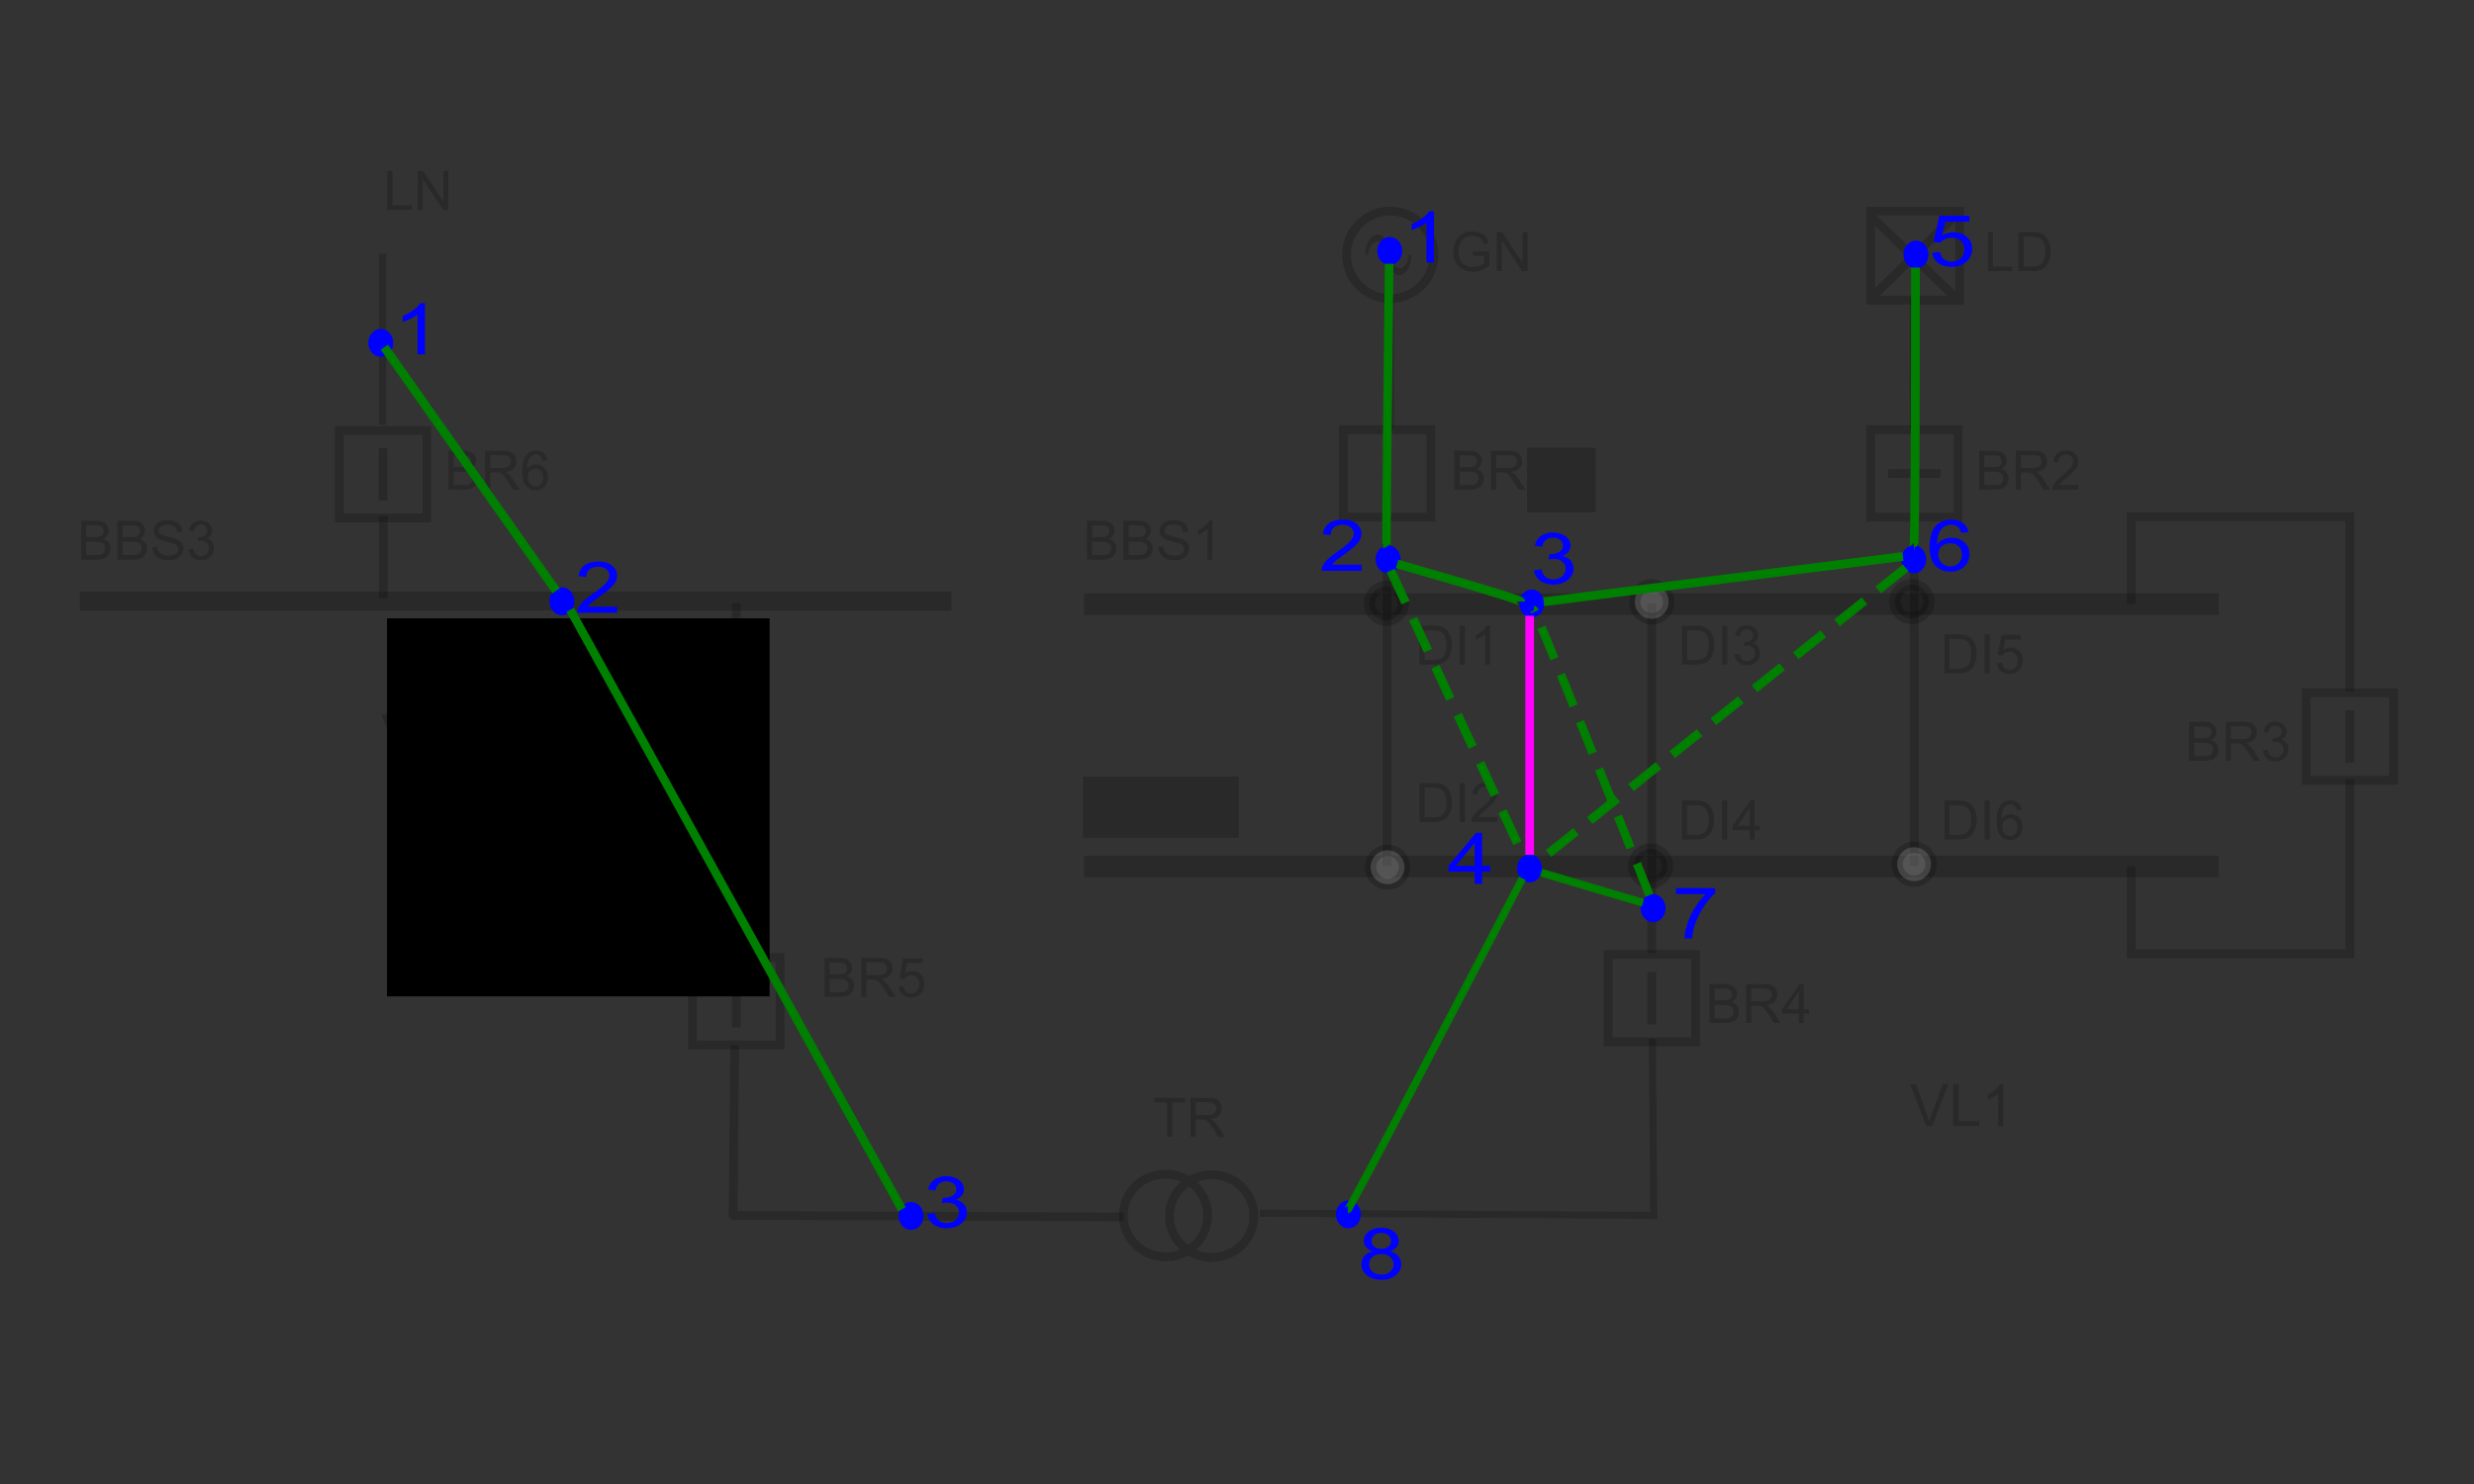 <?xml version="1.0" encoding="UTF-8" standalone="no"?>
<!--

Copyright (c) 2016, All partners of the iTesla project (http://www.itesla-project.eu/consortium)
This Source Code Form is subject to the terms of the Mozilla Public
License, v. 2.0. If a copy of the MPL was not distributed with this
file, You can obtain one at http://mozilla.org/MPL/2.0/.

-->

<!-- Created with Inkscape (http://www.inkscape.org/) -->

<svg
   xmlns:dc="http://purl.org/dc/elements/1.1/"
   xmlns:cc="http://creativecommons.org/ns#"
   xmlns:rdf="http://www.w3.org/1999/02/22-rdf-syntax-ns#"
   xmlns:svg="http://www.w3.org/2000/svg"
   xmlns="http://www.w3.org/2000/svg"
   xmlns:sodipodi="http://sodipodi.sourceforge.net/DTD/sodipodi-0.dtd"
   xmlns:inkscape="http://www.inkscape.org/namespaces/inkscape"
   width="500"
   height="300"
   id="svg11758"
   version="1.1"
   inkscape:version="0.48.2 r9819"
   sodipodi:docname="nodeBreakerGraph.svg">
  <rect width="100%" height="100%" fill="#333333" stroke="none"/>
  <defs
     id="defs11760" />
  <sodipodi:namedview
     id="base"
     pagecolor="#ffffff"
     bordercolor="#666666"
     borderopacity="1.0"
     inkscape:pageopacity="0.0"
     inkscape:pageshadow="2"
     inkscape:zoom="1.4"
     inkscape:cx="217.4588"
     inkscape:cy="208.6488"
     inkscape:document-units="px"
     inkscape:current-layer="flowRoot12659-73-5-4"
     showgrid="true"
     inkscape:snap-bbox="false"
     inkscape:window-width="1280"
     inkscape:window-height="944"
     inkscape:window-x="-4"
     inkscape:window-y="-4"
     inkscape:window-maximized="1"
     inkscape:snap-bbox-edge-midpoints="false"
     inkscape:snap-bbox-midpoints="false"
     inkscape:snap-nodes="false"
     inkscape:object-paths="false"
     inkscape:snap-intersection-paths="true"
     inkscape:snap-to-guides="true">
    <inkscape:grid
       type="xygrid"
       id="grid11766"
       empspacing="5"
       visible="true"
       enabled="true"
       snapvisiblegridlinesonly="true" />
  </sodipodi:namedview>
  <g
     inkscape:label="Calque 1"
     inkscape:groupmode="layer"
     id="layer1"
     transform="translate(0,-752.362)">
    <path
       style="opacity:0.2;fill:none;stroke:#000000;stroke-width:4.367;stroke-linecap:butt;stroke-linejoin:miter;stroke-miterlimit:4;stroke-opacity:1;stroke-dasharray:none"
       d="m 219.095,874.482 c 229.292,0 229.292,0 229.292,0 l 0,0 0,0"
       id="path11768"
       inkscape:connector-curvature="0" />
    <path
       style="opacity:0.2;fill:none;stroke:#000000;stroke-width:4.367;stroke-linecap:butt;stroke-linejoin:miter;stroke-miterlimit:4;stroke-opacity:1;stroke-dasharray:none"
       d="m 219.094,927.514 c 229.293,0 229.293,0 229.293,0 l 0,0 0,0"
       id="path11768-6"
       inkscape:connector-curvature="0" />
    <path
       style="opacity:0.2;fill:none;stroke:#000000;stroke-width:1.81;stroke-linecap:butt;stroke-linejoin:miter;stroke-miterlimit:4;stroke-opacity:1;stroke-dasharray:none"
       d="m 280.802,812.455 c 0,26.516 0,26.516 0,26.516"
       id="path12304"
       inkscape:connector-curvature="0" />
    <g
       id="g12342"
       transform="matrix(1.768,0,0,1.768,140.004,-791.521)"
       style="opacity:0.2">
      <path
         sodipodi:open="true"
         sodipodi:end="7.8009537"
         sodipodi:start="1.521492"
         transform="translate(4.735,867.369)"
         d="m 75.246,39.994 c -2.758,0.136 -5.104,-1.989 -5.24,-4.748 -0.136,-2.758 1.989,-5.104 4.748,-5.24 2.758,-0.136 5.104,1.989 5.24,4.748 0.136,2.751 -1.979,5.093 -4.729,5.239"
         sodipodi:ry="5"
         sodipodi:rx="5"
         sodipodi:cy="35"
         sodipodi:cx="75"
         id="path12306"
         style="fill:none;stroke:#000000;stroke-width:1;stroke-miterlimit:4;stroke-opacity:1;stroke-dasharray:none"
         sodipodi:type="arc" />
      <g
         id="g12338">
        <path
           sodipodi:type="arc"
           style="fill:none;stroke:#000000;stroke-width:1.286;stroke-miterlimit:4;stroke-opacity:1;stroke-dasharray:none"
           id="path12310"
           sodipodi:cx="60"
           sodipodi:cy="35"
           sodipodi:rx="5"
           sodipodi:ry="3.2917895"
           d="m 55.003,34.878 c 0.103,-1.817 2.423,-3.235 5.182,-3.167 2.654,0.065 4.768,1.485 4.813,3.233"
           transform="matrix(0.248,0,0,0.609,63.396,881.15)"
           sodipodi:start="3.1787782"
           sodipodi:end="6.2660928"
           sodipodi:open="true" />
        <path
           sodipodi:type="arc"
           style="fill:none;stroke:#000000;stroke-width:1.286;stroke-miterlimit:4;stroke-opacity:1;stroke-dasharray:none"
           id="path12310-1"
           sodipodi:cx="60"
           sodipodi:cy="35"
           sodipodi:rx="5"
           sodipodi:ry="3.2917895"
           d="m 55.003,34.878 c 0.103,-1.817 2.423,-3.235 5.182,-3.167 2.654,0.065 4.768,1.485 4.813,3.233"
           transform="matrix(-0.248,0,0,-0.609,95.649,923.62)"
           sodipodi:start="3.1787782"
           sodipodi:end="6.2660928"
           sodipodi:open="true" />
      </g>
    </g>
    <g
       id="g12354"
       transform="matrix(1.768,0,0,1.768,201.57,-791.184)"
       style="opacity:0.2">
      <rect
         y="897.184"
         x="99.821"
         height="10.179"
         width="10.179"
         id="rect12348"
         style="fill:none;stroke:#000000;stroke-width:1;stroke-miterlimit:4;stroke-opacity:1;stroke-dasharray:none" />
      <path
         transform="translate(0,852.362)"
         inkscape:connector-curvature="0"
         id="path12350"
         d="m 100,45.536 c 9.643,9.286 9.643,9.286 9.643,9.286"
         style="fill:none;stroke:#000000;stroke-width:1px;stroke-linecap:butt;stroke-linejoin:miter;stroke-opacity:1" />
      <path
         transform="translate(0,852.362)"
         inkscape:connector-curvature="0"
         id="path12352"
         d="M 99.643,55 C 109.821,45 109.643,45.179 109.643,45.179"
         style="fill:none;stroke:#000000;stroke-width:1px;stroke-linecap:butt;stroke-linejoin:miter;stroke-opacity:1" />
    </g>
    <g
       id="g12498"
       transform="matrix(1.768,0,0,1.768,200.778,-773.822)"
       style="opacity:0.2">
      <rect
         y="912.362"
         x="40"
         height="10"
         width="10"
         id="rect12377"
         style="fill:none;stroke:#000000;stroke-width:1;stroke-miterlimit:4;stroke-opacity:1;stroke-dasharray:none" />
      <path
         inkscape:connector-curvature="0"
         id="path12379"
         d="m 45,914.362 c 0,6 0,6 0,6"
         style="fill:none;stroke:#000000;stroke-width:1;stroke-linecap:butt;stroke-linejoin:miter;stroke-miterlimit:4;stroke-opacity:1;stroke-dasharray:none" />
    </g>
    <path
       style="opacity:0.2;fill:none;stroke:#000000;stroke-width:1.768;stroke-linecap:butt;stroke-linejoin:miter;stroke-miterlimit:4;stroke-opacity:1;stroke-dasharray:none"
       d="m 280.325,856.647 c 0,70.708 0,70.708 0,70.708"
       id="path12412"
       inkscape:connector-curvature="0" />
    <g
       id="g12494"
       transform="matrix(1.768,0,0,1.768,201.255,-773.822)"
       style="opacity:0.2">
      <rect
         y="912.362"
         x="100"
         height="10"
         width="10"
         id="rect12377-7"
         style="fill:none;stroke:#000000;stroke-width:1;stroke-miterlimit:4;stroke-opacity:1;stroke-dasharray:none" />
      <path
         inkscape:connector-curvature="0"
         id="path12379-8"
         d="m 108,917.362 c -6,0 -6,0 -6,0"
         style="fill:none;stroke:#000000;stroke-width:1;stroke-linecap:butt;stroke-linejoin:miter;stroke-miterlimit:4;stroke-opacity:1;stroke-dasharray:none" />
    </g>
    <path
       style="opacity:0.2;fill:none;stroke:#000000;stroke-width:1.81;stroke-linecap:butt;stroke-linejoin:miter;stroke-miterlimit:4;stroke-opacity:1;stroke-dasharray:none"
       d="m 386.864,812.455 c 0,26.516 0,26.516 0,26.516"
       id="path12304-8"
       inkscape:connector-curvature="0" />
    <path
       style="opacity:0.2;fill:none;stroke:#000000;stroke-width:1.768;stroke-linecap:butt;stroke-linejoin:miter;stroke-miterlimit:4;stroke-opacity:1;stroke-dasharray:none"
       d="m 386.864,856.647 c 0,70.708 0,70.708 0,70.708"
       id="path12412-2"
       inkscape:connector-curvature="0" />
    <path
       style="opacity:0.2;fill:none;stroke:#000000;stroke-width:1.768;stroke-linecap:butt;stroke-linejoin:miter;stroke-miterlimit:4;stroke-opacity:1;stroke-dasharray:none"
       d="m 333.833,874.324 c 0,70.708 0,70.708 0,70.708"
       id="path12412-9"
       inkscape:connector-curvature="0" />
    <g
       id="g12498-1"
       transform="matrix(1.768,0,0,1.768,254.286,-667.76)"
       style="opacity:0.2">
      <rect
         y="912.362"
         x="40"
         height="10"
         width="10"
         id="rect12377-3"
         style="fill:none;stroke:#000000;stroke-width:1;stroke-miterlimit:4;stroke-opacity:1;stroke-dasharray:none" />
      <path
         inkscape:connector-curvature="0"
         id="path12379-5"
         d="m 45,914.362 c 0,6 0,6 0,6"
         style="fill:none;stroke:#000000;stroke-width:1;stroke-linecap:butt;stroke-linejoin:miter;stroke-miterlimit:4;stroke-opacity:1;stroke-dasharray:none" />
    </g>
    <path
       style="opacity:0.2;fill:none;stroke:#000000;stroke-width:1.427;stroke-linecap:butt;stroke-linejoin:miter;stroke-miterlimit:4;stroke-opacity:1;stroke-dasharray:none"
       d="m 77.323,803.643 c 0,34.582 0,34.582 0,34.582"
       id="path12304-9"
       inkscape:connector-curvature="0" />
    <g
       id="g12498-8"
       transform="matrix(1.768,0,0,1.768,395.356,-720.633)"
       style="opacity:0.2">
      <rect
         y="912.362"
         x="40"
         height="10"
         width="10"
         id="rect12377-4"
         style="fill:none;stroke:#000000;stroke-width:1;stroke-miterlimit:4;stroke-opacity:1;stroke-dasharray:none" />
      <path
         inkscape:connector-curvature="0"
         id="path12379-0"
         d="m 45,914.362 c 0,6 0,6 0,6"
         style="fill:none;stroke:#000000;stroke-width:1;stroke-linecap:butt;stroke-linejoin:miter;stroke-miterlimit:4;stroke-opacity:1;stroke-dasharray:none" />
    </g>
    <path
       style="opacity:0.2;fill:none;stroke:#000000;stroke-width:1.768px;stroke-linecap:butt;stroke-linejoin:miter;stroke-opacity:1"
       d="m 430.71,927.514 c 0,1.768 0,17.677 0,17.677 l 44.193,0 0,-35.354"
       id="path12628"
       inkscape:connector-curvature="0" />
    <path
       style="opacity:0.2;fill:none;stroke:#000000;stroke-width:1.768px;stroke-linecap:butt;stroke-linejoin:miter;stroke-opacity:1"
       d="m 474.903,892.159 0,-35.354 -44.193,0 0,17.677"
       id="path12630"
       inkscape:connector-curvature="0" />
    <path
       sodipodi:type="arc"
       style="opacity:0.2;fill:#000000;fill-opacity:1;stroke:#000000;stroke-width:1;stroke-miterlimit:4;stroke-opacity:1;stroke-dasharray:none"
       id="path12632"
       sodipodi:cx="91.5"
       sodipodi:cy="71.5"
       sodipodi:rx="1.5"
       sodipodi:ry="1.5"
       d="m 91.574,72.998 a 1.5,1.5 0 1 1 0.006,-2.85e-4"
       transform="matrix(2.281,0,0,2.281,71.456,711.237)"
       sodipodi:start="1.521492"
       sodipodi:end="7.8009537"
       sodipodi:open="true" />
    <path
       sodipodi:type="arc"
       style="opacity:0.2;fill:#000000;fill-opacity:1;stroke:#000000;stroke-width:1;stroke-miterlimit:4;stroke-opacity:1;stroke-dasharray:none"
       id="path12632-7"
       sodipodi:cx="91.5"
       sodipodi:cy="71.5"
       sodipodi:rx="1.5"
       sodipodi:ry="1.5"
       d="m 91.574,72.998 a 1.5,1.5 0 1 1 0.006,-2.85e-4"
       transform="matrix(2.281,0,0,2.281,177.664,710.89)"
       sodipodi:start="1.521492"
       sodipodi:end="7.8009537"
       sodipodi:open="true" />
    <path
       sodipodi:type="arc"
       style="opacity:0.2;fill:#000000;fill-opacity:1;stroke:#000000;stroke-width:1;stroke-miterlimit:4;stroke-opacity:1;stroke-dasharray:none"
       id="path12632-6"
       sodipodi:cx="91.5"
       sodipodi:cy="71.5"
       sodipodi:rx="1.5"
       sodipodi:ry="1.5"
       d="m 91.574,72.998 a 1.5,1.5 0 1 1 0.006,-2.85e-4"
       transform="matrix(2.281,0,0,2.281,124.856,764.329)"
       sodipodi:start="1.521492"
       sodipodi:end="7.8009537"
       sodipodi:open="true" />
    <g
       transform="matrix(0.275,0,0,0.275,284.779,795.818)"
       style="font-size:40px;font-style:normal;font-weight:normal;line-height:125%;letter-spacing:0px;word-spacing:0px;opacity:0.2;fill:#000000;fill-opacity:1;stroke:none;font-family:Sans"
       id="flowRoot12659">
      <path
         d="m 46.828,30.036 0,-3.359 12.129,-0.02 0,10.625 c -1.862,1.484 -3.783,2.601 -5.762,3.35 -1.979,0.749 -4.01,1.123 -6.094,1.123 -2.813,0 -5.368,-0.602 -7.666,-1.807 -2.298,-1.204 -4.033,-2.946 -5.205,-5.225 -1.172,-2.279 -1.758,-4.824 -1.758,-7.637 -2e-6,-2.786 0.583,-5.387 1.748,-7.803 1.165,-2.415 2.842,-4.209 5.029,-5.381 2.187,-1.172 4.707,-1.758 7.559,-1.758 2.07,2.9e-5 3.942,0.335 5.615,1.006 1.673,0.671 2.985,1.605 3.936,2.803 0.95,1.198 1.673,2.76 2.168,4.688 l -3.418,0.938 c -0.43,-1.458 -0.964,-2.604 -1.602,-3.438 -0.638,-0.833 -1.55,-1.501 -2.734,-2.002 -1.185,-0.501 -2.5,-0.752 -3.945,-0.752 -1.732,2.6e-5 -3.229,0.264 -4.492,0.791 -1.263,0.527 -2.282,1.221 -3.057,2.08 -0.775,0.859 -1.377,1.803 -1.807,2.832 -0.729,1.771 -1.094,3.691 -1.094,5.762 -6e-6,2.552 0.439,4.688 1.318,6.406 0.879,1.719 2.158,2.995 3.838,3.828 1.68,0.833 3.464,1.25 5.352,1.25 1.641,2e-6 3.242,-0.316 4.805,-0.947 1.562,-0.632 2.747,-1.305 3.555,-2.021 l 0,-5.332 z"
         id="path4087"
         inkscape:connector-curvature="0" />
      <path
         d="m 64.484,41.267 0,-28.633 3.887,0 15.039,22.48 0,-22.48 3.633,0 0,28.633 -3.887,0 -15.039,-22.5 0,22.5 z"
         id="path4089"
         inkscape:connector-curvature="0" />
    </g>
    <g
       transform="matrix(0.275,0,0,0.275,392.609,795.818)"
       style="font-size:40px;font-style:normal;font-weight:normal;line-height:125%;letter-spacing:0px;word-spacing:0px;opacity:0.2;fill:#000000;fill-opacity:1;stroke:none;font-family:Sans"
       id="flowRoot12659-4">
      <path
         d="m 33.273,41.267 0,-28.633 3.789,0 0,25.254 14.102,0 0,3.379 z"
         id="path4068"
         inkscape:connector-curvature="0" />
      <path
         d="m 55.695,41.267 0,-28.633 9.863,0 c 2.227,2.8e-5 3.926,0.137 5.098,0.41 1.641,0.378 3.04,1.061 4.199,2.051 1.51,1.276 2.64,2.907 3.389,4.893 0.749,1.986 1.123,4.255 1.123,6.807 -2.6e-5,2.174 -0.254,4.102 -0.762,5.781 -0.508,1.68 -1.159,3.07 -1.953,4.17 -0.794,1.1 -1.663,1.966 -2.607,2.598 -0.944,0.632 -2.083,1.11 -3.418,1.436 -1.335,0.326 -2.868,0.488 -4.6,0.488 z m 3.789,-3.379 6.113,0 c 1.888,3e-6 3.369,-0.176 4.443,-0.527 1.074,-0.352 1.93,-0.846 2.568,-1.484 0.898,-0.898 1.598,-2.106 2.1,-3.623 0.501,-1.517 0.752,-3.356 0.752,-5.518 -2.2e-5,-2.995 -0.492,-5.296 -1.475,-6.904 C 73.003,18.223 71.809,17.146 70.402,16.599 69.387,16.208 67.753,16.013 65.5,16.013 l -6.016,0 z"
         id="path4070"
         inkscape:connector-curvature="0" />
    </g>
    <g
       transform="matrix(0.275,0,0,0.275,69.118,783.444)"
       style="font-size:40px;font-style:normal;font-weight:normal;line-height:125%;letter-spacing:0px;word-spacing:0px;opacity:0.2;fill:#000000;fill-opacity:1;stroke:none;font-family:Sans"
       id="flowRoot12659-7">
      <path
         d="m 33.273,41.267 0,-28.633 3.789,0 0,25.254 14.102,0 0,3.379 z"
         id="path4119"
         inkscape:connector-curvature="0" />
      <path
         d="m 55.656,41.267 0,-28.633 3.887,0 15.039,22.48 0,-22.48 3.633,0 0,28.633 -3.887,0 -15.039,-22.5 0,22.5 z"
         id="path4121"
         inkscape:connector-curvature="0" />
    </g>
    <path
       style="opacity:0.2;fill:none;stroke:#000000;stroke-width:3.828;stroke-linecap:butt;stroke-linejoin:miter;stroke-miterlimit:4;stroke-opacity:1;stroke-dasharray:none"
       d="m 16.156,873.874 c 176.146,0 176.146,0 176.146,0 l 0,0 0,0"
       id="path11768-60"
       inkscape:connector-curvature="0" />
    <g
       id="g12836"
       transform="matrix(1.768,0,0,1.768,49.989,-729.661)"
       style="opacity:0.2">
      <path
         sodipodi:open="true"
         sodipodi:end="7.795435"
         sodipodi:start="1.521492"
         transform="translate(0,852.362)"
         d="m 105.193,129.592 c -2.66,0.129 -4.922,-1.883 -5.053,-4.493 -0.131,-2.61 1.918,-4.831 4.578,-4.96 2.66,-0.129 4.922,1.883 5.053,4.493 0.13,2.593 -1.893,4.805 -4.533,4.957"
         sodipodi:ry="4.7321429"
         sodipodi:rx="4.8214288"
         sodipodi:cy="124.86607"
         sodipodi:cx="104.95536"
         id="path12816"
         style="fill:none;stroke:#000000;stroke-width:1;stroke-miterlimit:4;stroke-opacity:1;stroke-dasharray:none"
         sodipodi:type="arc" />
      <path
         sodipodi:open="true"
         sodipodi:end="7.795435"
         sodipodi:start="1.521492"
         d="m 105.193,129.592 c -2.66,0.129 -4.922,-1.883 -5.053,-4.493 -0.131,-2.61 1.918,-4.831 4.578,-4.96 2.66,-0.129 4.922,1.883 5.053,4.493 0.13,2.593 -1.893,4.805 -4.533,4.957"
         sodipodi:ry="4.7321429"
         sodipodi:rx="4.8214288"
         sodipodi:cy="124.86607"
         sodipodi:cx="104.95536"
         id="path12816-7"
         style="fill:none;stroke:#000000;stroke-width:1;stroke-miterlimit:4;stroke-opacity:1;stroke-dasharray:none"
         sodipodi:type="arc"
         transform="translate(5.278,852.429)" />
    </g>
    <g
       id="g12498-1-6"
       transform="matrix(1.768,0,0,1.768,69.245,-667.128)"
       style="opacity:0.2">
      <rect
         y="912.362"
         x="40"
         height="10"
         width="10"
         id="rect12377-3-7"
         style="fill:none;stroke:#000000;stroke-width:1;stroke-miterlimit:4;stroke-opacity:1;stroke-dasharray:none" />
      <path
         inkscape:connector-curvature="0"
         id="path12379-5-8"
         d="m 45,914.362 c 0,6 0,6 0,6"
         style="fill:none;stroke:#000000;stroke-width:1;stroke-linecap:butt;stroke-linejoin:miter;stroke-miterlimit:4;stroke-opacity:1;stroke-dasharray:none" />
    </g>
    <path
       style="opacity:0.2;fill:none;stroke:#000000;stroke-width:1.768;stroke-linecap:butt;stroke-linejoin:miter;stroke-miterlimit:4;stroke-opacity:1;stroke-dasharray:none"
       d="m 148.792,874.324 c 0,70.708 0,70.708 0,70.708"
       id="path12412-9-3"
       inkscape:connector-curvature="0" />
    <path
       style="opacity:0.2;fill:none;stroke:#000000;stroke-width:1.437px;stroke-linecap:butt;stroke-linejoin:miter;stroke-opacity:1"
       d="m 254.608,997.613 c 79.626,0.446 79.626,0.446 79.626,0.446 l -0.295,-35.713"
       id="path12904"
       inkscape:connector-curvature="0" />
    <path
       style="opacity:0.2;fill:none;stroke:#000000;stroke-width:1.768px;stroke-linecap:butt;stroke-linejoin:miter;stroke-opacity:1"
       d="m 148.476,963.657 c -0.316,35.354 -0.316,34.407 -0.316,34.407 l 78.916,0.316 0,0 0,0"
       id="path12906"
       inkscape:connector-curvature="0" />
    <g
       transform="matrix(0.275,0,0,0.275,224.676,970.821)"
       style="font-size:40px;font-style:normal;font-weight:normal;line-height:125%;letter-spacing:0px;word-spacing:0px;opacity:0.2;fill:#000000;fill-opacity:1;stroke:none;font-family:Sans"
       id="flowRoot12659-7-4">
      <path
         d="m 40.715,41.267 0,-25.254 -9.434,0 0,-3.379 22.695,0 0,3.379 -9.473,0 0,25.254 z"
         id="path4021"
         inkscape:connector-curvature="0" />
      <path
         d="m 57.941,41.267 0,-28.633 12.695,0 c 2.552,2.8e-5 4.492,0.257 5.82,0.771 1.328,0.514 2.389,1.423 3.184,2.725 0.794,1.302 1.191,2.741 1.191,4.316 -2.6e-5,2.031 -0.658,3.744 -1.973,5.137 -1.315,1.393 -3.346,2.279 -6.094,2.656 1.003,0.482 1.764,0.957 2.285,1.426 1.107,1.016 2.155,2.285 3.145,3.809 l 4.98,7.793 -4.766,0 -3.789,-5.957 C 73.514,33.591 72.603,32.276 71.887,31.364 71.171,30.453 70.529,29.815 69.963,29.45 69.396,29.086 68.82,28.832 68.234,28.689 67.805,28.597 67.102,28.552 66.125,28.552 l -4.395,0 0,12.715 z m 3.789,-15.996 8.145,0 c 1.732,1.6e-5 3.086,-0.179 4.062,-0.537 0.977,-0.358 1.719,-0.931 2.227,-1.719 0.508,-0.788 0.762,-1.644 0.762,-2.568 -2.2e-5,-1.354 -0.492,-2.467 -1.475,-3.34 -0.983,-0.872 -2.536,-1.309 -4.658,-1.309 l -9.062,0 z"
         id="path4023"
         inkscape:connector-curvature="0" />
    </g>
    <g
       id="g12498-1-6-5"
       transform="matrix(1.768,0,0,1.768,-2.142,-773.669)"
       style="opacity:0.2">
      <rect
         y="912.362"
         x="40"
         height="10"
         width="10"
         id="rect12377-3-7-5"
         style="fill:none;stroke:#000000;stroke-width:1;stroke-miterlimit:4;stroke-opacity:1;stroke-dasharray:none" />
      <path
         inkscape:connector-curvature="0"
         id="path12379-5-8-7"
         d="m 45,914.362 c 0,6 0,6 0,6"
         style="fill:none;stroke:#000000;stroke-width:1;stroke-linecap:butt;stroke-linejoin:miter;stroke-miterlimit:4;stroke-opacity:1;stroke-dasharray:none" />
    </g>
    <path
       style="opacity:0.2;fill:none;stroke:#000000;stroke-width:1.768;stroke-linecap:butt;stroke-linejoin:miter;stroke-miterlimit:4;stroke-opacity:1;stroke-dasharray:none"
       d="m 77.456,856.665 c 0,16.642 0,16.642 0,16.642"
       id="path12304-9-4"
       inkscape:connector-curvature="0" />
    <g
       transform="matrix(0.275,0,0,0.275,284.779,840.01)"
       style="font-size:40px;font-style:normal;font-weight:normal;line-height:125%;letter-spacing:0px;word-spacing:0px;opacity:0.2;fill:#000000;fill-opacity:1;stroke:none;font-family:Sans"
       id="flowRoot12659-73">
      <path
         d="m 33.273,41.267 0,-28.633 10.742,0 c 2.187,2.8e-5 3.942,0.29 5.264,0.869 1.322,0.579 2.357,1.471 3.105,2.676 0.749,1.204 1.123,2.464 1.123,3.779 -2.3e-5,1.224 -0.332,2.376 -0.996,3.457 -0.664,1.081 -1.667,1.953 -3.008,2.617 1.732,0.508 3.063,1.374 3.994,2.598 0.931,1.224 1.396,2.669 1.396,4.336 -2.4e-5,1.341 -0.283,2.588 -0.85,3.74 -0.566,1.152 -1.266,2.041 -2.1,2.666 -0.833,0.625 -1.878,1.097 -3.135,1.416 -1.257,0.319 -2.796,0.479 -4.619,0.479 z m 3.789,-16.602 6.191,0 c 1.68,1.6e-5 2.884,-0.111 3.613,-0.332 0.964,-0.286 1.689,-0.762 2.178,-1.426 0.488,-0.664 0.732,-1.497 0.732,-2.5 -2e-5,-0.95 -0.228,-1.787 -0.684,-2.51 -0.456,-0.723 -1.107,-1.217 -1.953,-1.484 -0.846,-0.267 -2.298,-0.4 -4.355,-0.4 l -5.723,0 z m 0,13.223 7.129,0 c 1.224,3e-6 2.083,-0.046 2.578,-0.137 0.872,-0.156 1.602,-0.417 2.188,-0.781 0.586,-0.365 1.068,-0.895 1.445,-1.592 0.378,-0.697 0.566,-1.501 0.566,-2.412 -2.1e-5,-1.068 -0.273,-1.995 -0.82,-2.783 -0.547,-0.788 -1.305,-1.341 -2.275,-1.66 -0.97,-0.319 -2.367,-0.479 -4.189,-0.479 l -6.621,0 z"
         id="path4080"
         inkscape:connector-curvature="0" />
      <path
         d="m 60.207,41.267 0,-28.633 12.695,0 c 2.552,2.8e-5 4.492,0.257 5.82,0.771 1.328,0.514 2.389,1.423 3.184,2.725 0.794,1.302 1.191,2.741 1.191,4.316 -2.6e-5,2.031 -0.658,3.744 -1.973,5.137 -1.315,1.393 -3.346,2.279 -6.094,2.656 1.003,0.482 1.764,0.957 2.285,1.426 1.107,1.016 2.155,2.285 3.145,3.809 l 4.98,7.793 -4.766,0 -3.789,-5.957 C 75.78,33.591 74.868,32.276 74.152,31.364 73.436,30.453 72.795,29.815 72.229,29.45 71.662,29.086 71.086,28.832 70.5,28.689 70.07,28.597 69.367,28.552 68.391,28.552 l -4.395,0 0,12.715 z m 3.789,-15.996 8.145,0 c 1.732,1.6e-5 3.086,-0.179 4.062,-0.537 0.977,-0.358 1.719,-0.931 2.227,-1.719 0.508,-0.788 0.762,-1.644 0.762,-2.568 -2.2e-5,-1.354 -0.492,-2.467 -1.475,-3.34 -0.983,-0.872 -2.536,-1.309 -4.658,-1.309 l -9.062,0 z"
         id="path4082"
         inkscape:connector-curvature="0" />
      <path
         d="m 100.871,41.267 -3.516,0 0,-22.402 c -0.846,0.807 -1.956,1.615 -3.33,2.422 -1.374,0.807 -2.607,1.413 -3.701,1.816 l 0,-3.398 c 1.966,-0.924 3.685,-2.044 5.156,-3.359 1.471,-1.315 2.513,-2.591 3.125,-3.828 l 2.266,0 z"
         id="path4084"
         inkscape:connector-curvature="0" />
      <flowRoot
         xml:space="preserve"
         id="flowRoot3966"
         style="font-size:40px;font-style:normal;font-weight:normal;line-height:125%;letter-spacing:0px;word-spacing:0px;fill:#000000;fill-opacity:1;stroke:none;font-family:Sans"><flowRegion
           id="flowRegion3968"><rect
             id="rect3970"
             width="50.508"
             height="47.477"
             x="86.621"
             y="10.344" /></flowRegion><flowPara
           id="flowPara3972" /></flowRoot>    </g>
    <g
       transform="matrix(0.275,0,0,0.275,390.841,840.01)"
       style="font-size:40px;font-style:normal;font-weight:normal;line-height:125%;letter-spacing:0px;word-spacing:0px;opacity:0.2;fill:#000000;fill-opacity:1;stroke:none;font-family:Sans"
       id="flowRoot12659-73-2">
      <path
         d="m 33.273,41.267 0,-28.633 10.742,0 c 2.187,2.8e-5 3.942,0.29 5.264,0.869 1.322,0.579 2.357,1.471 3.105,2.676 0.749,1.204 1.123,2.464 1.123,3.779 -2.3e-5,1.224 -0.332,2.376 -0.996,3.457 -0.664,1.081 -1.667,1.953 -3.008,2.617 1.732,0.508 3.063,1.374 3.994,2.598 0.931,1.224 1.396,2.669 1.396,4.336 -2.4e-5,1.341 -0.283,2.588 -0.85,3.74 -0.566,1.152 -1.266,2.041 -2.1,2.666 -0.833,0.625 -1.878,1.097 -3.135,1.416 -1.257,0.319 -2.796,0.479 -4.619,0.479 z m 3.789,-16.602 6.191,0 c 1.68,1.6e-5 2.884,-0.111 3.613,-0.332 0.964,-0.286 1.689,-0.762 2.178,-1.426 0.488,-0.664 0.732,-1.497 0.732,-2.5 -2e-5,-0.95 -0.228,-1.787 -0.684,-2.51 -0.456,-0.723 -1.107,-1.217 -1.953,-1.484 -0.846,-0.267 -2.298,-0.4 -4.355,-0.4 l -5.723,0 z m 0,13.223 7.129,0 c 1.224,3e-6 2.083,-0.046 2.578,-0.137 0.872,-0.156 1.602,-0.417 2.188,-0.781 0.586,-0.365 1.068,-0.895 1.445,-1.592 0.378,-0.697 0.566,-1.501 0.566,-2.412 -2.1e-5,-1.068 -0.273,-1.995 -0.82,-2.783 -0.547,-0.788 -1.305,-1.341 -2.275,-1.66 -0.97,-0.319 -2.367,-0.479 -4.189,-0.479 l -6.621,0 z"
         id="path4073"
         inkscape:connector-curvature="0" />
      <path
         d="m 60.207,41.267 0,-28.633 12.695,0 c 2.552,2.8e-5 4.492,0.257 5.82,0.771 1.328,0.514 2.389,1.423 3.184,2.725 0.794,1.302 1.191,2.741 1.191,4.316 -2.6e-5,2.031 -0.658,3.744 -1.973,5.137 -1.315,1.393 -3.346,2.279 -6.094,2.656 1.003,0.482 1.764,0.957 2.285,1.426 1.107,1.016 2.155,2.285 3.145,3.809 l 4.98,7.793 -4.766,0 -3.789,-5.957 C 75.78,33.591 74.868,32.276 74.152,31.364 73.436,30.453 72.795,29.815 72.229,29.45 71.662,29.086 71.086,28.832 70.5,28.689 70.07,28.597 69.367,28.552 68.391,28.552 l -4.395,0 0,12.715 z m 3.789,-15.996 8.145,0 c 1.732,1.6e-5 3.086,-0.179 4.062,-0.537 0.977,-0.358 1.719,-0.931 2.227,-1.719 0.508,-0.788 0.762,-1.644 0.762,-2.568 -2.2e-5,-1.354 -0.492,-2.467 -1.475,-3.34 -0.983,-0.872 -2.536,-1.309 -4.658,-1.309 l -9.062,0 z"
         id="path4075"
         inkscape:connector-curvature="0" />
      <path
         d="m 106.105,37.888 0,3.379 -18.926,0 c -0.026,-0.846 0.111,-1.66 0.41,-2.441 0.482,-1.289 1.253,-2.559 2.314,-3.809 1.061,-1.25 2.594,-2.695 4.6,-4.336 3.112,-2.552 5.215,-4.574 6.309,-6.064 1.094,-1.491 1.641,-2.9 1.641,-4.229 -2e-5,-1.393 -0.498,-2.568 -1.494,-3.525 -0.996,-0.957 -2.295,-1.436 -3.896,-1.436 -1.693,2.6e-5 -3.047,0.508 -4.062,1.523 -1.016,1.016 -1.53,2.422 -1.543,4.219 L 87.844,20.798 c 0.247,-2.695 1.178,-4.749 2.793,-6.162 1.615,-1.413 3.783,-2.119 6.504,-2.119 2.747,2.9e-5 4.922,0.762 6.523,2.285 1.602,1.523 2.402,3.411 2.402,5.664 -2e-5,1.146 -0.234,2.272 -0.703,3.379 -0.469,1.107 -1.247,2.272 -2.334,3.496 -1.087,1.224 -2.894,2.904 -5.42,5.039 -2.109,1.771 -3.464,2.972 -4.062,3.604 -0.599,0.632 -1.094,1.266 -1.484,1.904 z"
         id="path4077"
         inkscape:connector-curvature="0" />
    </g>
    <g
       transform="matrix(0.275,0,0,0.275,433.266,894.809)"
       style="font-size:40px;font-style:normal;font-weight:normal;line-height:125%;letter-spacing:0px;word-spacing:0px;opacity:0.2;fill:#000000;fill-opacity:1;stroke:none;font-family:Sans"
       id="flowRoot12659-73-6">
      <path
         d="m 33.273,41.267 0,-28.633 10.742,0 c 2.187,2.8e-5 3.942,0.29 5.264,0.869 1.322,0.579 2.357,1.471 3.105,2.676 0.749,1.204 1.123,2.464 1.123,3.779 -2.3e-5,1.224 -0.332,2.376 -0.996,3.457 -0.664,1.081 -1.667,1.953 -3.008,2.617 1.732,0.508 3.063,1.374 3.994,2.598 0.931,1.224 1.396,2.669 1.396,4.336 -2.4e-5,1.341 -0.283,2.588 -0.85,3.74 -0.566,1.152 -1.266,2.041 -2.1,2.666 -0.833,0.625 -1.878,1.097 -3.135,1.416 -1.257,0.319 -2.796,0.479 -4.619,0.479 z m 3.789,-16.602 6.191,0 c 1.68,1.6e-5 2.884,-0.111 3.613,-0.332 0.964,-0.286 1.689,-0.762 2.178,-1.426 0.488,-0.664 0.732,-1.497 0.732,-2.5 -2e-5,-0.95 -0.228,-1.787 -0.684,-2.51 -0.456,-0.723 -1.107,-1.217 -1.953,-1.484 -0.846,-0.267 -2.298,-0.4 -4.355,-0.4 l -5.723,0 z m 0,13.223 7.129,0 c 1.224,3e-6 2.083,-0.046 2.578,-0.137 0.872,-0.156 1.602,-0.417 2.188,-0.781 0.586,-0.365 1.068,-0.895 1.445,-1.592 0.378,-0.697 0.566,-1.501 0.566,-2.412 -2.1e-5,-1.068 -0.273,-1.995 -0.82,-2.783 -0.547,-0.788 -1.305,-1.341 -2.275,-1.66 -0.97,-0.319 -2.367,-0.479 -4.189,-0.479 l -6.621,0 z"
         id="path3996"
         inkscape:connector-curvature="0" />
      <path
         d="m 60.207,41.267 0,-28.633 12.695,0 c 2.552,2.8e-5 4.492,0.257 5.82,0.771 1.328,0.514 2.389,1.423 3.184,2.725 0.794,1.302 1.191,2.741 1.191,4.316 -2.6e-5,2.031 -0.658,3.744 -1.973,5.137 -1.315,1.393 -3.346,2.279 -6.094,2.656 1.003,0.482 1.764,0.957 2.285,1.426 1.107,1.016 2.155,2.285 3.145,3.809 l 4.98,7.793 -4.766,0 -3.789,-5.957 C 75.78,33.591 74.868,32.276 74.152,31.364 73.436,30.453 72.795,29.815 72.229,29.45 71.662,29.086 71.086,28.832 70.5,28.689 70.07,28.597 69.367,28.552 68.391,28.552 l -4.395,0 0,12.715 z m 3.789,-15.996 8.145,0 c 1.732,1.6e-5 3.086,-0.179 4.062,-0.537 0.977,-0.358 1.719,-0.931 2.227,-1.719 0.508,-0.788 0.762,-1.644 0.762,-2.568 -2.2e-5,-1.354 -0.492,-2.467 -1.475,-3.34 -0.983,-0.872 -2.536,-1.309 -4.658,-1.309 l -9.062,0 z"
         id="path3998"
         inkscape:connector-curvature="0" />
      <path
         d="m 87.648,33.708 3.516,-0.469 c 0.404,1.992 1.09,3.428 2.061,4.307 0.97,0.879 2.152,1.318 3.545,1.318 1.654,3e-6 3.05,-0.573 4.189,-1.719 1.139,-1.146 1.709,-2.565 1.709,-4.258 -2e-5,-1.615 -0.527,-2.946 -1.582,-3.994 -1.055,-1.048 -2.396,-1.572 -4.023,-1.572 -0.664,1.4e-5 -1.491,0.13 -2.48,0.391 l 0.391,-3.086 c 0.234,0.026 0.423,0.039 0.566,0.039 1.497,1.6e-5 2.845,-0.391 4.043,-1.172 1.198,-0.781 1.797,-1.986 1.797,-3.613 -2e-5,-1.289 -0.436,-2.357 -1.309,-3.203 -0.872,-0.846 -1.999,-1.27 -3.379,-1.27 -1.367,2.6e-5 -2.507,0.43 -3.418,1.289 -0.911,0.859 -1.497,2.148 -1.758,3.867 L 88,19.939 c 0.43,-2.357 1.406,-4.183 2.93,-5.479 1.523,-1.296 3.418,-1.943 5.684,-1.943 1.562,2.9e-5 3.001,0.335 4.316,1.006 1.315,0.671 2.321,1.585 3.018,2.744 0.697,1.159 1.045,2.389 1.045,3.691 -2e-5,1.237 -0.332,2.363 -0.996,3.379 -0.664,1.016 -1.647,1.823 -2.949,2.422 1.693,0.391 3.008,1.201 3.945,2.432 0.937,1.23 1.406,2.77 1.406,4.619 -2e-5,2.5 -0.911,4.619 -2.734,6.357 -1.823,1.738 -4.128,2.607 -6.914,2.607 -2.513,-10e-7 -4.6,-0.749 -6.26,-2.246 -1.66,-1.497 -2.607,-3.437 -2.842,-5.82 z"
         id="path4000"
         inkscape:connector-curvature="0" />
    </g>
    <g
       transform="matrix(0.275,0,0,0.275,336.348,947.818)"
       style="font-size:40px;font-style:normal;font-weight:normal;line-height:125%;letter-spacing:0px;word-spacing:0px;opacity:0.2;fill:#000000;fill-opacity:1;stroke:none;font-family:Sans"
       id="flowRoot12659-73-4">
      <path
         d="m 33.273,41.267 0,-28.633 10.742,0 c 2.187,2.8e-5 3.942,0.29 5.264,0.869 1.322,0.579 2.357,1.471 3.105,2.676 0.749,1.204 1.123,2.464 1.123,3.779 -2.3e-5,1.224 -0.332,2.376 -0.996,3.457 -0.664,1.081 -1.667,1.953 -3.008,2.617 1.732,0.508 3.063,1.374 3.994,2.598 0.931,1.224 1.396,2.669 1.396,4.336 -2.4e-5,1.341 -0.283,2.588 -0.85,3.74 -0.566,1.152 -1.266,2.041 -2.1,2.666 -0.833,0.625 -1.878,1.097 -3.135,1.416 -1.257,0.319 -2.796,0.479 -4.619,0.479 z m 3.789,-16.602 6.191,0 c 1.68,1.6e-5 2.884,-0.111 3.613,-0.332 0.964,-0.286 1.689,-0.762 2.178,-1.426 0.488,-0.664 0.732,-1.497 0.732,-2.5 -2e-5,-0.95 -0.228,-1.787 -0.684,-2.51 -0.456,-0.723 -1.107,-1.217 -1.953,-1.484 -0.846,-0.267 -2.298,-0.4 -4.355,-0.4 l -5.723,0 z m 0,13.223 7.129,0 c 1.224,3e-6 2.083,-0.046 2.578,-0.137 0.872,-0.156 1.602,-0.417 2.188,-0.781 0.586,-0.365 1.068,-0.895 1.445,-1.592 0.378,-0.697 0.566,-1.501 0.566,-2.412 -2.1e-5,-1.068 -0.273,-1.995 -0.82,-2.783 -0.547,-0.788 -1.305,-1.341 -2.275,-1.66 -0.97,-0.319 -2.367,-0.479 -4.189,-0.479 l -6.621,0 z"
         id="path4014"
         inkscape:connector-curvature="0" />
      <path
         d="m 60.207,41.267 0,-28.633 12.695,0 c 2.552,2.8e-5 4.492,0.257 5.82,0.771 1.328,0.514 2.389,1.423 3.184,2.725 0.794,1.302 1.191,2.741 1.191,4.316 -2.6e-5,2.031 -0.658,3.744 -1.973,5.137 -1.315,1.393 -3.346,2.279 -6.094,2.656 1.003,0.482 1.764,0.957 2.285,1.426 1.107,1.016 2.155,2.285 3.145,3.809 l 4.98,7.793 -4.766,0 -3.789,-5.957 C 75.78,33.591 74.868,32.276 74.152,31.364 73.436,30.453 72.795,29.815 72.229,29.45 71.662,29.086 71.086,28.832 70.5,28.689 70.07,28.597 69.367,28.552 68.391,28.552 l -4.395,0 0,12.715 z m 3.789,-15.996 8.145,0 c 1.732,1.6e-5 3.086,-0.179 4.062,-0.537 0.977,-0.358 1.719,-0.931 2.227,-1.719 0.508,-0.788 0.762,-1.644 0.762,-2.568 -2.2e-5,-1.354 -0.492,-2.467 -1.475,-3.34 -0.983,-0.872 -2.536,-1.309 -4.658,-1.309 l -9.062,0 z"
         id="path4016"
         inkscape:connector-curvature="0" />
      <path
         d="m 98.898,41.267 0,-6.855 -12.422,0 0,-3.223 13.066,-18.555 2.871,0 0,18.555 3.867,0 0,3.223 -3.867,0 0,6.855 z m 0,-10.078 0,-12.91 -8.965,12.91 z"
         id="path4018"
         inkscape:connector-curvature="0" />
    </g>
    <g
       transform="matrix(0.275,0,0,0.275,157.503,942.538)"
       style="font-size:40px;font-style:normal;font-weight:normal;line-height:125%;letter-spacing:0px;word-spacing:0px;opacity:0.2;fill:#000000;fill-opacity:1;stroke:none;font-family:Sans"
       id="flowRoot12659-73-1">
      <path
         d="m 33.273,41.267 0,-28.633 10.742,0 c 2.187,2.8e-5 3.942,0.29 5.264,0.869 1.322,0.579 2.357,1.471 3.105,2.676 0.749,1.204 1.123,2.464 1.123,3.779 -2.3e-5,1.224 -0.332,2.376 -0.996,3.457 -0.664,1.081 -1.667,1.953 -3.008,2.617 1.732,0.508 3.063,1.374 3.994,2.598 0.931,1.224 1.396,2.669 1.396,4.336 -2.4e-5,1.341 -0.283,2.588 -0.85,3.74 -0.566,1.152 -1.266,2.041 -2.1,2.666 -0.833,0.625 -1.878,1.097 -3.135,1.416 -1.257,0.319 -2.796,0.479 -4.619,0.479 z m 3.789,-16.602 6.191,0 c 1.68,1.6e-5 2.884,-0.111 3.613,-0.332 0.964,-0.286 1.689,-0.762 2.178,-1.426 0.488,-0.664 0.732,-1.497 0.732,-2.5 -2e-5,-0.95 -0.228,-1.787 -0.684,-2.51 -0.456,-0.723 -1.107,-1.217 -1.953,-1.484 -0.846,-0.267 -2.298,-0.4 -4.355,-0.4 l -5.723,0 z m 0,13.223 7.129,0 c 1.224,3e-6 2.083,-0.046 2.578,-0.137 0.872,-0.156 1.602,-0.417 2.188,-0.781 0.586,-0.365 1.068,-0.895 1.445,-1.592 0.378,-0.697 0.566,-1.501 0.566,-2.412 -2.1e-5,-1.068 -0.273,-1.995 -0.82,-2.783 -0.547,-0.788 -1.305,-1.341 -2.275,-1.66 -0.97,-0.319 -2.367,-0.479 -4.189,-0.479 l -6.621,0 z"
         id="path4101"
         inkscape:connector-curvature="0" />
      <path
         d="m 60.207,41.267 0,-28.633 12.695,0 c 2.552,2.8e-5 4.492,0.257 5.82,0.771 1.328,0.514 2.389,1.423 3.184,2.725 0.794,1.302 1.191,2.741 1.191,4.316 -2.6e-5,2.031 -0.658,3.744 -1.973,5.137 -1.315,1.393 -3.346,2.279 -6.094,2.656 1.003,0.482 1.764,0.957 2.285,1.426 1.107,1.016 2.155,2.285 3.145,3.809 l 4.98,7.793 -4.766,0 -3.789,-5.957 C 75.78,33.591 74.868,32.276 74.152,31.364 73.436,30.453 72.795,29.815 72.229,29.45 71.662,29.086 71.086,28.832 70.5,28.689 70.07,28.597 69.367,28.552 68.391,28.552 l -4.395,0 0,12.715 z m 3.789,-15.996 8.145,0 c 1.732,1.6e-5 3.086,-0.179 4.062,-0.537 0.977,-0.358 1.719,-0.931 2.227,-1.719 0.508,-0.788 0.762,-1.644 0.762,-2.568 -2.2e-5,-1.354 -0.492,-2.467 -1.475,-3.34 -0.983,-0.872 -2.536,-1.309 -4.658,-1.309 l -9.062,0 z"
         id="path4103"
         inkscape:connector-curvature="0" />
      <path
         d="m 87.629,33.767 3.691,-0.312 c 0.273,1.797 0.908,3.148 1.904,4.053 0.996,0.905 2.197,1.357 3.604,1.357 1.693,3e-6 3.125,-0.638 4.297,-1.914 1.172,-1.276 1.758,-2.969 1.758,-5.078 -1e-5,-2.005 -0.563,-3.587 -1.689,-4.746 -1.126,-1.159 -2.601,-1.738 -4.424,-1.738 -1.133,1.6e-5 -2.155,0.257 -3.066,0.771 -0.911,0.514 -1.628,1.182 -2.148,2.002 l -3.301,-0.43 2.773,-14.707 14.238,0 0,3.359 -11.426,0 -1.543,7.695 c 1.719,-1.198 3.522,-1.797 5.41,-1.797 2.5,1.9e-5 4.609,0.866 6.328,2.598 1.719,1.732 2.578,3.958 2.578,6.68 -2e-5,2.591 -0.755,4.831 -2.266,6.719 -1.836,2.318 -4.342,3.477 -7.52,3.477 -2.604,0 -4.73,-0.729 -6.377,-2.188 -1.647,-1.458 -2.588,-3.392 -2.822,-5.801 z"
         id="path4105"
         inkscape:connector-curvature="0" />
    </g>
    <g
       transform="matrix(0.275,0,0,0.275,81.492,840.01)"
       style="font-size:40px;font-style:normal;font-weight:normal;line-height:125%;letter-spacing:0px;word-spacing:0px;opacity:0.2;fill:#000000;fill-opacity:1;stroke:none;font-family:Sans"
       id="flowRoot12659-73-5">
      <path
         d="m 33.273,41.267 0,-28.633 10.742,0 c 2.187,2.8e-5 3.942,0.29 5.264,0.869 1.322,0.579 2.357,1.471 3.105,2.676 0.749,1.204 1.123,2.464 1.123,3.779 -2.3e-5,1.224 -0.332,2.376 -0.996,3.457 -0.664,1.081 -1.667,1.953 -3.008,2.617 1.732,0.508 3.063,1.374 3.994,2.598 0.931,1.224 1.396,2.669 1.396,4.336 -2.4e-5,1.341 -0.283,2.588 -0.85,3.74 -0.566,1.152 -1.266,2.041 -2.1,2.666 -0.833,0.625 -1.878,1.097 -3.135,1.416 -1.257,0.319 -2.796,0.479 -4.619,0.479 z m 3.789,-16.602 6.191,0 c 1.68,1.6e-5 2.884,-0.111 3.613,-0.332 0.964,-0.286 1.689,-0.762 2.178,-1.426 0.488,-0.664 0.732,-1.497 0.732,-2.5 -2e-5,-0.95 -0.228,-1.787 -0.684,-2.51 -0.456,-0.723 -1.107,-1.217 -1.953,-1.484 -0.846,-0.267 -2.298,-0.4 -4.355,-0.4 l -5.723,0 z m 0,13.223 7.129,0 c 1.224,3e-6 2.083,-0.046 2.578,-0.137 0.872,-0.156 1.602,-0.417 2.188,-0.781 0.586,-0.365 1.068,-0.895 1.445,-1.592 0.378,-0.697 0.566,-1.501 0.566,-2.412 -2.1e-5,-1.068 -0.273,-1.995 -0.82,-2.783 -0.547,-0.788 -1.305,-1.341 -2.275,-1.66 -0.97,-0.319 -2.367,-0.479 -4.189,-0.479 l -6.621,0 z"
         id="path4124"
         inkscape:connector-curvature="0" />
      <path
         d="m 60.207,41.267 0,-28.633 12.695,0 c 2.552,2.8e-5 4.492,0.257 5.82,0.771 1.328,0.514 2.389,1.423 3.184,2.725 0.794,1.302 1.191,2.741 1.191,4.316 -2.6e-5,2.031 -0.658,3.744 -1.973,5.137 -1.315,1.393 -3.346,2.279 -6.094,2.656 1.003,0.482 1.764,0.957 2.285,1.426 1.107,1.016 2.155,2.285 3.145,3.809 l 4.98,7.793 -4.766,0 -3.789,-5.957 C 75.78,33.591 74.868,32.276 74.152,31.364 73.436,30.453 72.795,29.815 72.229,29.45 71.662,29.086 71.086,28.832 70.5,28.689 70.07,28.597 69.367,28.552 68.391,28.552 l -4.395,0 0,12.715 z m 3.789,-15.996 8.145,0 c 1.732,1.6e-5 3.086,-0.179 4.062,-0.537 0.977,-0.358 1.719,-0.931 2.227,-1.719 0.508,-0.788 0.762,-1.644 0.762,-2.568 -2.2e-5,-1.354 -0.492,-2.467 -1.475,-3.34 -0.983,-0.872 -2.536,-1.309 -4.658,-1.309 l -9.062,0 z"
         id="path4126"
         inkscape:connector-curvature="0" />
      <path
         d="m 105.871,19.646 -3.496,0.273 c -0.313,-1.38 -0.755,-2.383 -1.328,-3.008 -0.951,-1.003 -2.122,-1.504 -3.516,-1.504 -1.12,2.6e-5 -2.103,0.313 -2.949,0.938 -1.107,0.807 -1.979,1.986 -2.617,3.535 -0.638,1.549 -0.97,3.757 -0.996,6.621 0.846,-1.289 1.882,-2.246 3.105,-2.871 1.224,-0.625 2.506,-0.937 3.848,-0.938 2.344,1.9e-5 4.339,0.863 5.986,2.588 1.647,1.725 2.471,3.955 2.471,6.689 -2e-5,1.797 -0.387,3.467 -1.162,5.01 -0.775,1.543 -1.839,2.725 -3.193,3.545 -1.354,0.82 -2.891,1.23 -4.609,1.23 -2.93,0 -5.319,-1.077 -7.168,-3.232 -1.849,-2.155 -2.773,-5.706 -2.773,-10.654 -10e-7,-5.534 1.022,-9.557 3.066,-12.07 1.784,-2.187 4.186,-3.281 7.207,-3.281 2.253,2.9e-5 4.098,0.632 5.537,1.895 1.439,1.263 2.301,3.008 2.588,5.234 z m -14.355,12.344 c -6e-6,1.211 0.257,2.37 0.771,3.477 0.514,1.107 1.234,1.95 2.158,2.529 0.924,0.579 1.895,0.869 2.91,0.869 1.484,3e-6 2.76,-0.599 3.828,-1.797 1.068,-1.198 1.602,-2.826 1.602,-4.883 -2e-5,-1.979 -0.527,-3.538 -1.582,-4.678 -1.055,-1.139 -2.383,-1.709 -3.984,-1.709 -1.589,1.6e-5 -2.936,0.57 -4.043,1.709 -1.107,1.139 -1.66,2.633 -1.66,4.482 z"
         id="path4128"
         inkscape:connector-curvature="0" />
    </g>
    <g
       transform="matrix(0.155,0,0,0.155,45.085,823.551)"
       style="font-size:40px;font-style:normal;font-weight:normal;line-height:125%;letter-spacing:0px;word-spacing:0px;opacity:0.2;fill:#000000;fill-opacity:1;stroke:none;font-family:Sans"
       id="flowRoot12659-73-5-4">
      <g
         transform="matrix(1.906,0,0,1.906,151.232,307.772)"
         style="fill:#000000;font-family:Sans"
         id="flowRoot3941">
        <path
           d="m 40.02,115.017 -11.094,-28.633 4.102,0 7.441,20.801 c 0.599,1.667 1.1,3.229 1.504,4.688 0.443,-1.562 0.957,-3.125 1.543,-4.688 L 51.25,86.384 l 3.867,0 -11.211,28.633 z"
           style=""
           id="path4004" />
        <path
           d="m 58.398,115.017 0,-28.633 3.789,0 0,25.254 14.102,0 0,3.379 z"
           style=""
           id="path4006" />
        <path
           d="m 97.871,111.638 0,3.379 -18.926,0 c -0.026,-0.846 0.111,-1.66 0.41,-2.441 0.482,-1.289 1.253,-2.559 2.314,-3.809 1.061,-1.25 2.594,-2.695 4.6,-4.336 3.112,-2.552 5.215,-4.574 6.309,-6.064 1.094,-1.491 1.641,-2.9 1.641,-4.229 -1.6e-5,-1.393 -0.498,-2.568 -1.494,-3.525 -0.996,-0.957 -2.295,-1.436 -3.896,-1.436 -1.693,2.6e-5 -3.047,0.508 -4.062,1.523 -1.016,1.016 -1.53,2.422 -1.543,4.219 l -3.613,-0.371 c 0.247,-2.695 1.178,-4.749 2.793,-6.162 1.615,-1.413 3.783,-2.119 6.504,-2.119 2.747,2.9e-5 4.922,0.762 6.523,2.285 1.602,1.523 2.402,3.411 2.402,5.664 -2e-5,1.146 -0.234,2.272 -0.703,3.379 -0.469,1.107 -1.247,2.272 -2.334,3.496 -1.087,1.224 -2.894,2.904 -5.42,5.039 -2.109,1.771 -3.464,2.972 -4.062,3.604 -0.599,0.632 -1.094,1.266 -1.484,1.904 z"
           style=""
           id="path4008" />
      </g>
      <g
         transform="matrix(1.906,0,0,1.906,2144.551,790.17)"
         style="fill:#000000;font-family:Sans"
         id="flowRoot3941-1">
        <path
           d="m 40.02,115.017 -11.094,-28.633 4.102,0 7.441,20.801 c 0.599,1.667 1.1,3.229 1.504,4.688 0.443,-1.562 0.957,-3.125 1.543,-4.688 L 51.25,86.384 l 3.867,0 -11.211,28.633 z"
           style=""
           id="path4011" />
        <path
           d="m 58.398,115.017 0,-28.633 3.789,0 0,25.254 14.102,0 0,3.379 z"
           style=""
           id="path4013" />
        <path
           d="m 92.637,115.017 -3.516,0 0,-22.402 c -0.846,0.807 -1.956,1.615 -3.33,2.422 -1.374,0.807 -2.607,1.413 -3.701,1.816 l 0,-3.398 c 1.966,-0.924 3.685,-2.044 5.156,-3.359 1.471,-1.315 2.513,-2.591 3.125,-3.828 l 2.266,0 z"
           style=""
           id="path4015" />
      </g>
    </g>
    <g
       transform="matrix(0.155,0,0,0.155,220.285,865.951)"
       inkscape:transform-center-x="-3.8731215"
       inkscape:transform-center-y="-2.2713858"
       style="font-size:40px;font-style:normal;font-weight:normal;line-height:125%;letter-spacing:0px;word-spacing:0px;opacity:0.2;fill:#000000;fill-opacity:1;stroke:none;font-family:Sans"
       id="flowRoot12659-73-5-4-9" />
    <g
       transform="matrix(0.275,0,0,0.275,210.535,854.152)"
       style="font-size:40px;font-style:normal;font-weight:normal;line-height:125%;letter-spacing:0px;word-spacing:0px;opacity:0.2;fill:#000000;fill-opacity:1;stroke:none;font-family:Sans"
       id="flowRoot12659-73-5-9">
      <path
         d="m 33.273,41.267 0,-28.633 10.742,0 c 2.187,2.8e-5 3.942,0.29 5.264,0.869 1.322,0.579 2.357,1.471 3.105,2.676 0.749,1.204 1.123,2.464 1.123,3.779 -2.3e-5,1.224 -0.332,2.376 -0.996,3.457 -0.664,1.081 -1.667,1.953 -3.008,2.617 1.732,0.508 3.063,1.374 3.994,2.598 0.931,1.224 1.396,2.669 1.396,4.336 -2.4e-5,1.341 -0.283,2.588 -0.85,3.74 -0.566,1.152 -1.266,2.041 -2.1,2.666 -0.833,0.625 -1.878,1.097 -3.135,1.416 -1.257,0.319 -2.796,0.479 -4.619,0.479 z m 3.789,-16.602 6.191,0 c 1.68,1.6e-5 2.884,-0.111 3.613,-0.332 0.964,-0.286 1.689,-0.762 2.178,-1.426 0.488,-0.664 0.732,-1.497 0.732,-2.5 -2e-5,-0.95 -0.228,-1.787 -0.684,-2.51 -0.456,-0.723 -1.107,-1.217 -1.953,-1.484 -0.846,-0.267 -2.298,-0.4 -4.355,-0.4 l -5.723,0 z m 0,13.223 7.129,0 c 1.224,3e-6 2.083,-0.046 2.578,-0.137 0.872,-0.156 1.602,-0.417 2.188,-0.781 0.586,-0.365 1.068,-0.895 1.445,-1.592 0.378,-0.697 0.566,-1.501 0.566,-2.412 -2.1e-5,-1.068 -0.273,-1.995 -0.82,-2.783 -0.547,-0.788 -1.305,-1.341 -2.275,-1.66 -0.97,-0.319 -2.367,-0.479 -4.189,-0.479 l -6.621,0 z"
         id="path4092"
         inkscape:connector-curvature="0" />
      <path
         d="m 59.992,41.267 0,-28.633 10.742,0 c 2.187,2.8e-5 3.942,0.29 5.264,0.869 1.322,0.579 2.357,1.471 3.105,2.676 0.749,1.204 1.123,2.464 1.123,3.779 -2.3e-5,1.224 -0.332,2.376 -0.996,3.457 -0.664,1.081 -1.667,1.953 -3.008,2.617 1.732,0.508 3.063,1.374 3.994,2.598 0.931,1.224 1.396,2.669 1.396,4.336 -2.4e-5,1.341 -0.283,2.588 -0.85,3.74 -0.566,1.152 -1.266,2.041 -2.1,2.666 -0.833,0.625 -1.878,1.097 -3.135,1.416 -1.257,0.319 -2.796,0.479 -4.619,0.479 z m 3.789,-16.602 6.191,0 c 1.68,1.6e-5 2.884,-0.111 3.613,-0.332 0.964,-0.286 1.689,-0.762 2.178,-1.426 0.488,-0.664 0.732,-1.497 0.732,-2.5 -2e-5,-0.95 -0.228,-1.787 -0.684,-2.51 -0.456,-0.723 -1.107,-1.217 -1.953,-1.484 -0.846,-0.267 -2.298,-0.4 -4.355,-0.4 l -5.723,0 z m 0,13.223 7.129,0 c 1.224,3e-6 2.083,-0.046 2.578,-0.137 0.872,-0.156 1.602,-0.417 2.188,-0.781 0.586,-0.365 1.068,-0.895 1.445,-1.592 0.378,-0.697 0.566,-1.501 0.566,-2.412 -2.1e-5,-1.068 -0.273,-1.995 -0.82,-2.783 -0.547,-0.788 -1.305,-1.341 -2.275,-1.66 -0.97,-0.319 -2.367,-0.479 -4.189,-0.479 l -6.621,0 z"
         id="path4094"
         inkscape:connector-curvature="0" />
      <path
         d="m 85.578,32.067 3.574,-0.312 c 0.169,1.432 0.563,2.607 1.182,3.525 0.618,0.918 1.579,1.66 2.881,2.227 1.302,0.566 2.767,0.85 4.395,0.85 1.445,3e-6 2.721,-0.215 3.828,-0.645 1.107,-0.43 1.93,-1.019 2.471,-1.768 0.54,-0.749 0.811,-1.566 0.811,-2.451 -2e-5,-0.898 -0.26,-1.683 -0.781,-2.354 -0.521,-0.671 -1.38,-1.234 -2.578,-1.689 -0.768,-0.299 -2.467,-0.765 -5.098,-1.396 -2.63,-0.631 -4.473,-1.227 -5.527,-1.787 -1.367,-0.716 -2.386,-1.605 -3.057,-2.666 -0.671,-1.061 -1.006,-2.249 -1.006,-3.564 -3e-6,-1.445 0.41,-2.796 1.23,-4.053 0.82,-1.256 2.018,-2.21 3.594,-2.861 1.576,-0.651 3.327,-0.977 5.254,-0.977 2.122,2.9e-5 3.994,0.342 5.615,1.025 1.621,0.684 2.868,1.689 3.74,3.018 0.872,1.328 1.341,2.832 1.406,4.512 l -3.633,0.273 c -0.195,-1.81 -0.856,-3.177 -1.982,-4.102 -1.126,-0.924 -2.79,-1.387 -4.99,-1.387 -2.292,2.6e-5 -3.962,0.42 -5.01,1.26 -1.048,0.84 -1.572,1.852 -1.572,3.037 -7e-6,1.029 0.371,1.875 1.113,2.539 0.729,0.664 2.633,1.344 5.713,2.041 3.079,0.697 5.192,1.305 6.338,1.826 1.667,0.768 2.897,1.742 3.691,2.92 0.794,1.178 1.191,2.536 1.191,4.072 -2e-5,1.523 -0.436,2.959 -1.309,4.307 -0.872,1.348 -2.126,2.396 -3.76,3.145 -1.634,0.749 -3.473,1.123 -5.518,1.123 -2.591,0 -4.762,-0.378 -6.514,-1.133 C 89.52,39.867 88.146,38.731 87.15,37.214 86.154,35.697 85.63,33.982 85.578,32.067 z"
         id="path4096"
         inkscape:connector-curvature="0" />
      <path
         d="m 125.402,41.267 -3.516,0 0,-22.402 c -0.846,0.807 -1.956,1.615 -3.33,2.422 -1.374,0.807 -2.607,1.413 -3.701,1.816 l 0,-3.398 c 1.966,-0.924 3.685,-2.044 5.156,-3.359 1.471,-1.315 2.513,-2.591 3.125,-3.828 l 2.266,0 z"
         id="path4098"
         inkscape:connector-curvature="0" />
    </g>
    <flowRoot
       xml:space="preserve"
       id="flowRoot12659-73-5-9-8"
       style="font-size:40px;font-style:normal;font-weight:normal;line-height:125%;letter-spacing:0px;word-spacing:0px;opacity:0.2;fill:#000000;fill-opacity:1;stroke:none;font-family:Sans"
       transform="matrix(0.275,0,0,0.275,210.535,907.183)"><flowRegion
         id="flowRegion12661-4-6-1-1"><rect
           id="rect12663-08-0-2-8"
           width="114.465"
           height="45.016"
           x="30.357"
           y="7.857" /></flowRegion><flowPara
         id="flowPara12665-8-59-8-6">BBS2</flowPara></flowRoot>    <g
       transform="matrix(0.275,0,0,0.275,7.248,854.152)"
       style="font-size:40px;font-style:normal;font-weight:normal;line-height:125%;letter-spacing:0px;word-spacing:0px;opacity:0.2;fill:#000000;fill-opacity:1;stroke:none;font-family:Sans"
       id="flowRoot12659-73-5-9-0">
      <path
         d="m 33.273,41.267 0,-28.633 10.742,0 c 2.187,2.8e-5 3.942,0.29 5.264,0.869 1.322,0.579 2.357,1.471 3.105,2.676 0.749,1.204 1.123,2.464 1.123,3.779 -2.3e-5,1.224 -0.332,2.376 -0.996,3.457 -0.664,1.081 -1.667,1.953 -3.008,2.617 1.732,0.508 3.063,1.374 3.994,2.598 0.931,1.224 1.396,2.669 1.396,4.336 -2.4e-5,1.341 -0.283,2.588 -0.85,3.74 -0.566,1.152 -1.266,2.041 -2.1,2.666 -0.833,0.625 -1.878,1.097 -3.135,1.416 -1.257,0.319 -2.796,0.479 -4.619,0.479 z m 3.789,-16.602 6.191,0 c 1.68,1.6e-5 2.884,-0.111 3.613,-0.332 0.964,-0.286 1.689,-0.762 2.178,-1.426 0.488,-0.664 0.732,-1.497 0.732,-2.5 -2e-5,-0.95 -0.228,-1.787 -0.684,-2.51 -0.456,-0.723 -1.107,-1.217 -1.953,-1.484 -0.846,-0.267 -2.298,-0.4 -4.355,-0.4 l -5.723,0 z m 0,13.223 7.129,0 c 1.224,3e-6 2.083,-0.046 2.578,-0.137 0.872,-0.156 1.602,-0.417 2.188,-0.781 0.586,-0.365 1.068,-0.895 1.445,-1.592 0.378,-0.697 0.566,-1.501 0.566,-2.412 -2.1e-5,-1.068 -0.273,-1.995 -0.82,-2.783 -0.547,-0.788 -1.305,-1.341 -2.275,-1.66 -0.97,-0.319 -2.367,-0.479 -4.189,-0.479 l -6.621,0 z"
         id="path4131"
         inkscape:connector-curvature="0" />
      <path
         d="m 59.992,41.267 0,-28.633 10.742,0 c 2.187,2.8e-5 3.942,0.29 5.264,0.869 1.322,0.579 2.357,1.471 3.105,2.676 0.749,1.204 1.123,2.464 1.123,3.779 -2.3e-5,1.224 -0.332,2.376 -0.996,3.457 -0.664,1.081 -1.667,1.953 -3.008,2.617 1.732,0.508 3.063,1.374 3.994,2.598 0.931,1.224 1.396,2.669 1.396,4.336 -2.4e-5,1.341 -0.283,2.588 -0.85,3.74 -0.566,1.152 -1.266,2.041 -2.1,2.666 -0.833,0.625 -1.878,1.097 -3.135,1.416 -1.257,0.319 -2.796,0.479 -4.619,0.479 z m 3.789,-16.602 6.191,0 c 1.68,1.6e-5 2.884,-0.111 3.613,-0.332 0.964,-0.286 1.689,-0.762 2.178,-1.426 0.488,-0.664 0.732,-1.497 0.732,-2.5 -2e-5,-0.95 -0.228,-1.787 -0.684,-2.51 -0.456,-0.723 -1.107,-1.217 -1.953,-1.484 -0.846,-0.267 -2.298,-0.4 -4.355,-0.4 l -5.723,0 z m 0,13.223 7.129,0 c 1.224,3e-6 2.083,-0.046 2.578,-0.137 0.872,-0.156 1.602,-0.417 2.188,-0.781 0.586,-0.365 1.068,-0.895 1.445,-1.592 0.378,-0.697 0.566,-1.501 0.566,-2.412 -2.1e-5,-1.068 -0.273,-1.995 -0.82,-2.783 -0.547,-0.788 -1.305,-1.341 -2.275,-1.66 -0.97,-0.319 -2.367,-0.479 -4.189,-0.479 l -6.621,0 z"
         id="path4133"
         inkscape:connector-curvature="0" />
      <path
         d="m 85.578,32.067 3.574,-0.312 c 0.169,1.432 0.563,2.607 1.182,3.525 0.618,0.918 1.579,1.66 2.881,2.227 1.302,0.566 2.767,0.85 4.395,0.85 1.445,3e-6 2.721,-0.215 3.828,-0.645 1.107,-0.43 1.93,-1.019 2.471,-1.768 0.54,-0.749 0.811,-1.566 0.811,-2.451 -2e-5,-0.898 -0.26,-1.683 -0.781,-2.354 -0.521,-0.671 -1.38,-1.234 -2.578,-1.689 -0.768,-0.299 -2.467,-0.765 -5.098,-1.396 -2.63,-0.631 -4.473,-1.227 -5.527,-1.787 -1.367,-0.716 -2.386,-1.605 -3.057,-2.666 -0.671,-1.061 -1.006,-2.249 -1.006,-3.564 -3e-6,-1.445 0.41,-2.796 1.23,-4.053 0.82,-1.256 2.018,-2.21 3.594,-2.861 1.576,-0.651 3.327,-0.977 5.254,-0.977 2.122,2.9e-5 3.994,0.342 5.615,1.025 1.621,0.684 2.868,1.689 3.74,3.018 0.872,1.328 1.341,2.832 1.406,4.512 l -3.633,0.273 c -0.195,-1.81 -0.856,-3.177 -1.982,-4.102 -1.126,-0.924 -2.79,-1.387 -4.99,-1.387 -2.292,2.6e-5 -3.962,0.42 -5.01,1.26 -1.048,0.84 -1.572,1.852 -1.572,3.037 -7e-6,1.029 0.371,1.875 1.113,2.539 0.729,0.664 2.633,1.344 5.713,2.041 3.079,0.697 5.192,1.305 6.338,1.826 1.667,0.768 2.897,1.742 3.691,2.92 0.794,1.178 1.191,2.536 1.191,4.072 -2e-5,1.523 -0.436,2.959 -1.309,4.307 -0.872,1.348 -2.126,2.396 -3.76,3.145 -1.634,0.749 -3.473,1.123 -5.518,1.123 -2.591,0 -4.762,-0.378 -6.514,-1.133 C 89.52,39.867 88.146,38.731 87.15,37.214 86.154,35.697 85.63,33.982 85.578,32.067 z"
         id="path4135"
         inkscape:connector-curvature="0" />
      <path
         d="m 112.18,33.708 3.516,-0.469 c 0.404,1.992 1.09,3.428 2.061,4.307 0.97,0.879 2.152,1.318 3.545,1.318 1.654,3e-6 3.05,-0.573 4.189,-1.719 1.139,-1.146 1.709,-2.565 1.709,-4.258 -2e-5,-1.615 -0.527,-2.946 -1.582,-3.994 -1.055,-1.048 -2.396,-1.572 -4.023,-1.572 -0.664,1.4e-5 -1.491,0.13 -2.48,0.391 l 0.391,-3.086 c 0.234,0.026 0.423,0.039 0.566,0.039 1.497,1.6e-5 2.845,-0.391 4.043,-1.172 1.198,-0.781 1.797,-1.986 1.797,-3.613 -2e-5,-1.289 -0.436,-2.357 -1.309,-3.203 -0.872,-0.846 -1.999,-1.27 -3.379,-1.27 -1.367,2.6e-5 -2.507,0.43 -3.418,1.289 -0.911,0.859 -1.497,2.148 -1.758,3.867 l -3.516,-0.625 c 0.43,-2.357 1.406,-4.183 2.93,-5.479 1.523,-1.296 3.418,-1.943 5.684,-1.943 1.562,2.9e-5 3.001,0.335 4.316,1.006 1.315,0.671 2.321,1.585 3.018,2.744 0.697,1.159 1.045,2.389 1.045,3.691 -2e-5,1.237 -0.332,2.363 -0.996,3.379 -0.664,1.016 -1.647,1.823 -2.949,2.422 1.693,0.391 3.008,1.201 3.945,2.432 0.937,1.23 1.406,2.77 1.406,4.619 -2e-5,2.5 -0.911,4.619 -2.734,6.357 -1.823,1.738 -4.128,2.607 -6.914,2.607 -2.513,-10e-7 -4.6,-0.749 -6.26,-2.246 -1.66,-1.497 -2.607,-3.437 -2.842,-5.82 z"
         id="path4137"
         inkscape:connector-curvature="0" />
    </g>
    <g
       transform="matrix(0.275,0,0,0.275,277.708,875.365)"
       style="font-size:40px;font-style:normal;font-weight:normal;line-height:125%;letter-spacing:0px;word-spacing:0px;opacity:0.2;fill:#000000;fill-opacity:1;stroke:none;font-family:Sans"
       id="flowRoot12659-73-0">
      <path
         d="m 33.43,41.267 0,-28.633 9.863,0 c 2.227,2.8e-5 3.926,0.137 5.098,0.41 1.641,0.378 3.04,1.061 4.199,2.051 1.51,1.276 2.64,2.907 3.389,4.893 0.749,1.986 1.123,4.255 1.123,6.807 -2.6e-5,2.174 -0.254,4.102 -0.762,5.781 -0.508,1.68 -1.159,3.07 -1.953,4.17 -0.794,1.1 -1.663,1.966 -2.607,2.598 -0.944,0.632 -2.083,1.11 -3.418,1.436 -1.335,0.326 -2.868,0.488 -4.6,0.488 z m 3.789,-3.379 6.113,0 c 1.888,3e-6 3.369,-0.176 4.443,-0.527 1.074,-0.352 1.93,-0.846 2.568,-1.484 0.898,-0.898 1.598,-2.106 2.1,-3.623 0.501,-1.517 0.752,-3.356 0.752,-5.518 -2.2e-5,-2.995 -0.492,-5.296 -1.475,-6.904 -0.983,-1.608 -2.178,-2.686 -3.584,-3.232 -1.016,-0.391 -2.65,-0.586 -4.902,-0.586 l -6.016,0 z"
         id="path4061"
         inkscape:connector-curvature="0" />
      <path
         d="m 62.98,41.267 0,-28.633 3.789,0 0,28.633 z"
         id="path4063"
         inkscape:connector-curvature="0" />
      <path
         d="m 85.246,41.267 -3.516,0 0,-22.402 c -0.846,0.807 -1.956,1.615 -3.33,2.422 -1.374,0.807 -2.607,1.413 -3.701,1.816 l 0,-3.398 c 1.966,-0.924 3.685,-2.044 5.156,-3.359 1.471,-1.315 2.513,-2.591 3.125,-3.828 l 2.266,0 z"
         id="path4065"
         inkscape:connector-curvature="0" />
    </g>
    <g
       transform="matrix(0.275,0,0,0.275,383.77,877.132)"
       style="font-size:40px;font-style:normal;font-weight:normal;line-height:125%;letter-spacing:0px;word-spacing:0px;opacity:0.2;fill:#000000;fill-opacity:1;stroke:none;font-family:Sans"
       id="flowRoot12659-73-0-4">
      <path
         d="m 33.43,41.267 0,-28.633 9.863,0 c 2.227,2.8e-5 3.926,0.137 5.098,0.41 1.641,0.378 3.04,1.061 4.199,2.051 1.51,1.276 2.64,2.907 3.389,4.893 0.749,1.986 1.123,4.255 1.123,6.807 -2.6e-5,2.174 -0.254,4.102 -0.762,5.781 -0.508,1.68 -1.159,3.07 -1.953,4.17 -0.794,1.1 -1.663,1.966 -2.607,2.598 -0.944,0.632 -2.083,1.11 -3.418,1.436 -1.335,0.326 -2.868,0.488 -4.6,0.488 z m 3.789,-3.379 6.113,0 c 1.888,3e-6 3.369,-0.176 4.443,-0.527 1.074,-0.352 1.93,-0.846 2.568,-1.484 0.898,-0.898 1.598,-2.106 2.1,-3.623 0.501,-1.517 0.752,-3.356 0.752,-5.518 -2.2e-5,-2.995 -0.492,-5.296 -1.475,-6.904 -0.983,-1.608 -2.178,-2.686 -3.584,-3.232 -1.016,-0.391 -2.65,-0.586 -4.902,-0.586 l -6.016,0 z"
         id="path4047"
         inkscape:connector-curvature="0" />
      <path
         d="m 62.98,41.267 0,-28.633 3.789,0 0,28.633 z"
         id="path4049"
         inkscape:connector-curvature="0" />
      <path
         d="m 72.004,33.767 3.691,-0.312 c 0.273,1.797 0.908,3.148 1.904,4.053 0.996,0.905 2.197,1.357 3.604,1.357 1.693,3e-6 3.125,-0.638 4.297,-1.914 1.172,-1.276 1.758,-2.969 1.758,-5.078 -1.6e-5,-2.005 -0.563,-3.587 -1.689,-4.746 -1.126,-1.159 -2.601,-1.738 -4.424,-1.738 -1.133,1.6e-5 -2.155,0.257 -3.066,0.771 -0.911,0.514 -1.628,1.182 -2.148,2.002 l -3.301,-0.43 2.773,-14.707 14.238,0 0,3.359 -11.426,0 -1.543,7.695 c 1.719,-1.198 3.522,-1.797 5.41,-1.797 2.5,1.9e-5 4.609,0.866 6.328,2.598 1.719,1.732 2.578,3.958 2.578,6.68 -2e-5,2.591 -0.755,4.831 -2.266,6.719 -1.836,2.318 -4.342,3.477 -7.52,3.477 -2.604,0 -4.73,-0.729 -6.377,-2.188 -1.647,-1.458 -2.588,-3.392 -2.822,-5.801 z"
         id="path4051"
         inkscape:connector-curvature="0" />
    </g>
    <path
       inkscape:connector-curvature="0"
       id="path4033"
       style="font-size:40px;font-style:normal;font-weight:normal;line-height:125%;letter-spacing:0px;word-spacing:0px;opacity:0.2;fill:#000000;fill-opacity:1;stroke:none;font-family:Sans"
       d="m 339.921,922.053 0,-7.864 2.709,0 c 0.612,2e-5 1.078,0.038 1.4,0.113 0.451,0.104 0.835,0.291 1.153,0.563 0.415,0.35 0.725,0.798 0.931,1.344 0.206,0.545 0.308,1.169 0.308,1.869 -2e-5,0.597 -0.07,1.126 -0.209,1.588 -0.139,0.461 -0.318,0.843 -0.536,1.145 -0.218,0.302 -0.457,0.54 -0.716,0.713 -0.259,0.173 -0.572,0.305 -0.939,0.394 -0.367,0.089 -0.788,0.134 -1.263,0.134 z m 1.041,-0.928 1.679,0 c 0.519,0 0.925,-0.048 1.22,-0.145 0.295,-0.097 0.53,-0.232 0.705,-0.408 0.247,-0.247 0.439,-0.578 0.577,-0.995 0.138,-0.417 0.207,-0.922 0.207,-1.515 0,-0.823 -0.135,-1.455 -0.405,-1.896 -0.27,-0.442 -0.598,-0.738 -0.984,-0.888 -0.279,-0.107 -0.728,-0.161 -1.346,-0.161 l -1.652,0 z" />
    <path
       inkscape:connector-curvature="0"
       id="path4035"
       style="font-size:40px;font-style:normal;font-weight:normal;line-height:125%;letter-spacing:0px;word-spacing:0px;opacity:0.2;fill:#000000;fill-opacity:1;stroke:none;font-family:Sans"
       d="m 348.037,922.053 0,-7.864 1.041,0 0,7.864 z" />
    <path
       inkscape:connector-curvature="0"
       id="path4037"
       style="font-size:40px;font-style:normal;font-weight:normal;line-height:125%;letter-spacing:0px;word-spacing:0px;opacity:0.2;fill:#000000;fill-opacity:1;stroke:none;font-family:Sans"
       d="m 353.61,922.053 0,-1.883 -3.412,0 0,-0.885 3.589,-5.096 0.789,0 0,5.096 1.062,0 0,0.885 -1.062,0 0,1.883 z m 0,-2.768 0,-3.546 -2.462,3.546 z" />
    <path
       sodipodi:type="arc"
       style="opacity:0.2;fill:#ffffff;fill-opacity:1;stroke:#000000;stroke-width:1;stroke-miterlimit:4;stroke-opacity:1;stroke-dasharray:none"
       id="path12632-1"
       sodipodi:cx="91.5"
       sodipodi:cy="71.5"
       sodipodi:rx="1.5"
       sodipodi:ry="1.5"
       d="m 91.574,72.998 a 1.5,1.5 0 1 1 0.006,-2.85e-4"
       transform="matrix(2.281,0,0,2.281,71.705,764.586)"
       sodipodi:start="1.521492"
       sodipodi:end="7.8009537"
       sodipodi:open="true" />
    <path
       sodipodi:type="arc"
       style="opacity:0.2;fill:#ffffff;fill-opacity:1;stroke:#000000;stroke-width:1;stroke-miterlimit:4;stroke-opacity:1;stroke-dasharray:none"
       id="path12632-1-7"
       sodipodi:cx="91.5"
       sodipodi:cy="71.5"
       sodipodi:rx="1.5"
       sodipodi:ry="1.5"
       d="m 91.574,72.998 a 1.5,1.5 0 1 1 0.006,-2.85e-4"
       transform="matrix(2.281,0,0,2.281,125.09,710.942)"
       sodipodi:start="1.521492"
       sodipodi:end="7.8009537"
       sodipodi:open="true" />
    <path
       sodipodi:type="arc"
       style="opacity:0.2;fill:#ffffff;fill-opacity:1;stroke:#000000;stroke-width:1;stroke-miterlimit:4;stroke-opacity:1;stroke-dasharray:none"
       id="path12632-1-4"
       sodipodi:cx="91.5"
       sodipodi:cy="71.5"
       sodipodi:rx="1.5"
       sodipodi:ry="1.5"
       d="m 91.574,72.998 a 1.5,1.5 0 1 1 0.006,-2.85e-4"
       transform="matrix(2.281,0,0,2.281,178.121,763.973)"
       sodipodi:start="1.521492"
       sodipodi:end="7.8009537"
       sodipodi:open="true" />
    <g
       transform="matrix(0.275,0,0,0.275,277.708,907.183)"
       style="font-size:40px;font-style:normal;font-weight:normal;line-height:125%;letter-spacing:0px;word-spacing:0px;opacity:0.2;fill:#000000;fill-opacity:1;stroke:none;font-family:Sans"
       id="flowRoot12659-73-0-4-09">
      <path
         d="m 33.43,41.267 0,-28.633 9.863,0 c 2.227,2.8e-5 3.926,0.137 5.098,0.41 1.641,0.378 3.04,1.061 4.199,2.051 1.51,1.276 2.64,2.907 3.389,4.893 0.749,1.986 1.123,4.255 1.123,6.807 -2.6e-5,2.174 -0.254,4.102 -0.762,5.781 -0.508,1.68 -1.159,3.07 -1.953,4.17 -0.794,1.1 -1.663,1.966 -2.607,2.598 -0.944,0.632 -2.083,1.11 -3.418,1.436 -1.335,0.326 -2.868,0.488 -4.6,0.488 z m 3.789,-3.379 6.113,0 c 1.888,3e-6 3.369,-0.176 4.443,-0.527 1.074,-0.352 1.93,-0.846 2.568,-1.484 0.898,-0.898 1.598,-2.106 2.1,-3.623 0.501,-1.517 0.752,-3.356 0.752,-5.518 -2.2e-5,-2.995 -0.492,-5.296 -1.475,-6.904 -0.983,-1.608 -2.178,-2.686 -3.584,-3.232 -1.016,-0.391 -2.65,-0.586 -4.902,-0.586 l -6.016,0 z"
         id="path4026"
         inkscape:connector-curvature="0" />
      <path
         d="m 62.98,41.267 0,-28.633 3.789,0 0,28.633 z"
         id="path4028"
         inkscape:connector-curvature="0" />
      <path
         d="m 90.48,37.888 0,3.379 -18.926,0 c -0.026,-0.846 0.111,-1.66 0.41,-2.441 0.482,-1.289 1.253,-2.559 2.314,-3.809 1.061,-1.25 2.594,-2.695 4.6,-4.336 3.112,-2.552 5.215,-4.574 6.309,-6.064 1.094,-1.491 1.641,-2.9 1.641,-4.229 -1.6e-5,-1.393 -0.498,-2.568 -1.494,-3.525 -0.996,-0.957 -2.295,-1.436 -3.896,-1.436 -1.693,2.6e-5 -3.047,0.508 -4.062,1.523 -1.016,1.016 -1.53,2.422 -1.543,4.219 L 72.219,20.798 c 0.247,-2.695 1.178,-4.749 2.793,-6.162 1.615,-1.413 3.783,-2.119 6.504,-2.119 2.747,2.9e-5 4.922,0.762 6.523,2.285 1.602,1.523 2.402,3.411 2.402,5.664 -2e-5,1.146 -0.234,2.272 -0.703,3.379 -0.469,1.107 -1.247,2.272 -2.334,3.496 -1.087,1.224 -2.894,2.904 -5.42,5.039 -2.109,1.771 -3.464,2.972 -4.062,3.604 -0.599,0.632 -1.094,1.266 -1.484,1.904 z"
         id="path4030"
         inkscape:connector-curvature="0" />
    </g>
    <g
       transform="matrix(0.275,0,0,0.275,330.739,875.365)"
       style="font-size:40px;font-style:normal;font-weight:normal;line-height:125%;letter-spacing:0px;word-spacing:0px;opacity:0.2;fill:#000000;fill-opacity:1;stroke:none;font-family:Sans"
       id="flowRoot12659-73-0-4-4">
      <path
         d="m 33.43,41.267 0,-28.633 9.863,0 c 2.227,2.8e-5 3.926,0.137 5.098,0.41 1.641,0.378 3.04,1.061 4.199,2.051 1.51,1.276 2.64,2.907 3.389,4.893 0.749,1.986 1.123,4.255 1.123,6.807 -2.6e-5,2.174 -0.254,4.102 -0.762,5.781 -0.508,1.68 -1.159,3.07 -1.953,4.17 -0.794,1.1 -1.663,1.966 -2.607,2.598 -0.944,0.632 -2.083,1.11 -3.418,1.436 -1.335,0.326 -2.868,0.488 -4.6,0.488 z m 3.789,-3.379 6.113,0 c 1.888,3e-6 3.369,-0.176 4.443,-0.527 1.074,-0.352 1.93,-0.846 2.568,-1.484 0.898,-0.898 1.598,-2.106 2.1,-3.623 0.501,-1.517 0.752,-3.356 0.752,-5.518 -2.2e-5,-2.995 -0.492,-5.296 -1.475,-6.904 -0.983,-1.608 -2.178,-2.686 -3.584,-3.232 -1.016,-0.391 -2.65,-0.586 -4.902,-0.586 l -6.016,0 z"
         id="path4054"
         inkscape:connector-curvature="0" />
      <path
         d="m 62.98,41.267 0,-28.633 3.789,0 0,28.633 z"
         id="path4056"
         inkscape:connector-curvature="0" />
      <path
         d="m 72.023,33.708 3.516,-0.469 c 0.404,1.992 1.09,3.428 2.061,4.307 0.97,0.879 2.152,1.318 3.545,1.318 1.654,3e-6 3.05,-0.573 4.189,-1.719 1.139,-1.146 1.709,-2.565 1.709,-4.258 -1.7e-5,-1.615 -0.527,-2.946 -1.582,-3.994 -1.055,-1.048 -2.396,-1.572 -4.023,-1.572 -0.664,1.4e-5 -1.491,0.13 -2.48,0.391 l 0.391,-3.086 c 0.234,0.026 0.423,0.039 0.566,0.039 1.497,1.6e-5 2.845,-0.391 4.043,-1.172 1.198,-0.781 1.797,-1.986 1.797,-3.613 -1.5e-5,-1.289 -0.436,-2.357 -1.309,-3.203 -0.872,-0.846 -1.999,-1.27 -3.379,-1.27 -1.367,2.6e-5 -2.507,0.43 -3.418,1.289 -0.911,0.859 -1.497,2.148 -1.758,3.867 l -3.516,-0.625 c 0.43,-2.357 1.406,-4.183 2.93,-5.479 1.523,-1.296 3.418,-1.943 5.684,-1.943 1.562,2.9e-5 3.001,0.335 4.316,1.006 1.315,0.671 2.321,1.585 3.018,2.744 0.697,1.159 1.045,2.389 1.045,3.691 -1.9e-5,1.237 -0.332,2.363 -0.996,3.379 -0.664,1.016 -1.647,1.823 -2.949,2.422 1.693,0.391 3.008,1.201 3.945,2.432 0.937,1.23 1.406,2.77 1.406,4.619 -2e-5,2.5 -0.911,4.619 -2.734,6.357 -1.823,1.738 -4.128,2.607 -6.914,2.607 -2.513,-10e-7 -4.6,-0.749 -6.26,-2.246 -1.66,-1.497 -2.607,-3.437 -2.842,-5.82 z"
         id="path4058"
         inkscape:connector-curvature="0" />
    </g>
    <g
       transform="matrix(0.275,0,0,0.275,383.77,910.719)"
       style="font-size:40px;font-style:normal;font-weight:normal;line-height:125%;letter-spacing:0px;word-spacing:0px;opacity:0.2;fill:#000000;fill-opacity:1;stroke:none;font-family:Sans"
       id="flowRoot12659-73-0-4-1">
      <path
         d="m 33.43,41.267 0,-28.633 9.863,0 c 2.227,2.8e-5 3.926,0.137 5.098,0.41 1.641,0.378 3.04,1.061 4.199,2.051 1.51,1.276 2.64,2.907 3.389,4.893 0.749,1.986 1.123,4.255 1.123,6.807 -2.6e-5,2.174 -0.254,4.102 -0.762,5.781 -0.508,1.68 -1.159,3.07 -1.953,4.17 -0.794,1.1 -1.663,1.966 -2.607,2.598 -0.944,0.632 -2.083,1.11 -3.418,1.436 -1.335,0.326 -2.868,0.488 -4.6,0.488 z m 3.789,-3.379 6.113,0 c 1.888,3e-6 3.369,-0.176 4.443,-0.527 1.074,-0.352 1.93,-0.846 2.568,-1.484 0.898,-0.898 1.598,-2.106 2.1,-3.623 0.501,-1.517 0.752,-3.356 0.752,-5.518 -2.2e-5,-2.995 -0.492,-5.296 -1.475,-6.904 -0.983,-1.608 -2.178,-2.686 -3.584,-3.232 -1.016,-0.391 -2.65,-0.586 -4.902,-0.586 l -6.016,0 z"
         id="path4040"
         inkscape:connector-curvature="0" />
      <path
         d="m 62.98,41.267 0,-28.633 3.789,0 0,28.633 z"
         id="path4042"
         inkscape:connector-curvature="0" />
      <path
         d="M 90.246,19.646 86.75,19.919 C 86.437,18.539 85.995,17.536 85.422,16.911 84.471,15.909 83.299,15.407 81.906,15.407 c -1.12,2.6e-5 -2.103,0.313 -2.949,0.938 -1.107,0.807 -1.979,1.986 -2.617,3.535 -0.638,1.549 -0.97,3.757 -0.996,6.621 0.846,-1.289 1.882,-2.246 3.105,-2.871 1.224,-0.625 2.506,-0.937 3.848,-0.938 2.344,1.9e-5 4.339,0.863 5.986,2.588 1.647,1.725 2.471,3.955 2.471,6.689 -2e-5,1.797 -0.387,3.467 -1.162,5.01 -0.775,1.543 -1.839,2.725 -3.193,3.545 -1.354,0.82 -2.891,1.23 -4.609,1.23 -2.93,0 -5.319,-1.077 -7.168,-3.232 -1.849,-2.155 -2.773,-5.706 -2.773,-10.654 -10e-7,-5.534 1.022,-9.557 3.066,-12.07 1.784,-2.187 4.186,-3.281 7.207,-3.281 2.253,2.9e-5 4.098,0.632 5.537,1.895 1.439,1.263 2.301,3.008 2.588,5.234 z m -14.355,12.344 c -6e-6,1.211 0.257,2.37 0.771,3.477 0.514,1.107 1.234,1.95 2.158,2.529 0.924,0.579 1.895,0.869 2.91,0.869 1.484,3e-6 2.76,-0.599 3.828,-1.797 1.068,-1.198 1.602,-2.826 1.602,-4.883 -1.7e-5,-1.979 -0.527,-3.538 -1.582,-4.678 -1.055,-1.139 -2.383,-1.709 -3.984,-1.709 -1.589,1.6e-5 -2.936,0.57 -4.043,1.709 -1.107,1.139 -1.66,2.633 -1.66,4.482 z"
         id="path4044"
         inkscape:connector-curvature="0" />
    </g>
    <g
       transform="matrix(0.155,0,0,0.155,104.459,894.782)"
       style="font-size:40px;font-style:normal;font-weight:normal;line-height:125%;letter-spacing:0px;word-spacing:0px;opacity:0.316;fill:#000000;fill-opacity:1;stroke:none;font-family:Sans"
       id="flowRoot12659-73-5-9-4" />
    <flowRoot
       xml:space="preserve"
       id="flowRoot3982"
       style="font-size:40px;font-style:normal;font-weight:normal;line-height:125%;letter-spacing:0px;word-spacing:0px;fill:#000000;fill-opacity:1;stroke:none;font-family:Sans"
       transform="translate(0,852.362)"><flowRegion
         id="flowRegion3984"><rect
           id="rect3986"
           width="77.321"
           height="76.429"
           x="78.214"
           y="25" /></flowRegion><flowPara
         id="flowPara3988" /></flowRoot>    <path
       sodipodi:type="arc"
       style="fill:#0000ff;fill-opacity:1;stroke:#0000ff;stroke-width:1;stroke-miterlimit:4;stroke-opacity:1;stroke-dasharray:none"
       id="path12632-17-8"
       sodipodi:cx="91.5"
       sodipodi:cy="71.5"
       sodipodi:rx="1.5"
       sodipodi:ry="1.5"
       d="m 91.574,72.998 a 1.5,1.5 0 1 1 0.006,-2.85e-4"
       transform="matrix(1.258,0,0,1.407,165.754,702.5)"
       sodipodi:start="1.521492"
       sodipodi:end="7.8009537"
       sodipodi:open="true" />
    <g
       transform="matrix(0.426,0,0,0.36,248.832,785.664)"
       style="font-size:40px;font-style:normal;font-weight:normal;line-height:125%;letter-spacing:0px;word-spacing:0px;fill:#0000ff;fill-opacity:1;stroke:none;font-family:Sans"
       id="flowRoot3990-2">
      <path
         d="m 96.152,54.86 -3.516,0 0,-22.402 c -0.846,0.807 -1.956,1.615 -3.33,2.422 -1.374,0.807 -2.607,1.413 -3.701,1.816 l 0,-3.398 c 1.966,-0.924 3.685,-2.044 5.156,-3.359 1.471,-1.315 2.513,-2.591 3.125,-3.828 l 2.266,0 z"
         id="path4287"
         inkscape:connector-curvature="0" />
    </g>
    <path
       sodipodi:type="arc"
       style="fill:#0000ff;fill-opacity:1;stroke:#0000ff;stroke-width:1;stroke-miterlimit:4;stroke-opacity:1;stroke-dasharray:none"
       id="path12632-17-8-1"
       sodipodi:cx="91.5"
       sodipodi:cy="71.5"
       sodipodi:rx="1.5"
       sodipodi:ry="1.5"
       d="m 91.574,72.998 a 1.5,1.5 0 1 1 0.006,-2.85e-4"
       transform="matrix(1.258,0,0,1.407,165.412,764.831)"
       sodipodi:start="1.521492"
       sodipodi:end="7.8009537"
       sodipodi:open="true" />
    <g
       transform="matrix(0.426,0,0,0.36,231.973,847.994)"
       style="font-size:40px;font-style:normal;font-weight:normal;line-height:125%;letter-spacing:0px;word-spacing:0px;fill:#0000ff;fill-opacity:1;stroke:none;font-family:Sans"
       id="flowRoot3990-2-7">
      <path
         d="m 101.387,51.482 0,3.379 -18.926,0 c -0.026,-0.846 0.111,-1.66 0.41,-2.441 0.482,-1.289 1.253,-2.559 2.314,-3.809 1.061,-1.25 2.594,-2.695 4.6,-4.336 3.112,-2.552 5.215,-4.574 6.309,-6.064 1.094,-1.491 1.641,-2.9 1.641,-4.229 -1.6e-5,-1.393 -0.498,-2.568 -1.494,-3.525 -0.996,-0.957 -2.295,-1.436 -3.896,-1.436 -1.693,2.6e-5 -3.047,0.508 -4.062,1.523 -1.016,1.016 -1.53,2.422 -1.543,4.219 L 83.125,34.392 c 0.247,-2.695 1.178,-4.749 2.793,-6.162 1.615,-1.413 3.783,-2.119 6.504,-2.119 2.747,2.9e-5 4.922,0.762 6.523,2.285 1.602,1.523 2.402,3.411 2.402,5.664 -2e-5,1.146 -0.234,2.272 -0.703,3.379 -0.469,1.107 -1.247,2.272 -2.334,3.496 -1.087,1.224 -2.894,2.904 -5.42,5.039 -2.109,1.771 -3.464,2.972 -4.062,3.604 -0.599,0.632 -1.094,1.266 -1.484,1.904 z"
         id="path4275"
         inkscape:connector-curvature="0" />
    </g>
    <path
       sodipodi:type="arc"
       style="fill:#0000ff;fill-opacity:1;stroke:#0000ff;stroke-width:1;stroke-miterlimit:4;stroke-opacity:1;stroke-dasharray:none"
       id="path12632-17-8-2"
       sodipodi:cx="91.5"
       sodipodi:cy="71.5"
       sodipodi:rx="1.5"
       sodipodi:ry="1.5"
       d="m 91.574,72.998 a 1.5,1.5 0 1 1 0.006,-2.85e-4"
       transform="matrix(1.258,0,0,1.407,194.465,773.759)"
       sodipodi:start="1.521492"
       sodipodi:end="7.8009537"
       sodipodi:open="true" />
    <g
       transform="matrix(0.426,0,0,0.36,274.702,850.609)"
       style="font-size:40px;font-style:normal;font-weight:normal;line-height:125%;letter-spacing:0px;word-spacing:0px;fill:#0000ff;fill-opacity:1;stroke:none;font-family:Sans"
       id="flowRoot3990-2-76">
      <path
         d="m 82.93,47.302 3.516,-0.469 c 0.404,1.992 1.09,3.428 2.061,4.307 0.97,0.879 2.152,1.318 3.545,1.318 1.654,3e-6 3.05,-0.573 4.189,-1.719 1.139,-1.146 1.709,-2.565 1.709,-4.258 -1.7e-5,-1.615 -0.527,-2.946 -1.582,-3.994 -1.055,-1.048 -2.396,-1.572 -4.023,-1.572 -0.664,1.4e-5 -1.491,0.13 -2.48,0.391 l 0.391,-3.086 c 0.234,0.026 0.423,0.039 0.566,0.039 1.497,1.6e-5 2.845,-0.391 4.043,-1.172 1.198,-0.781 1.797,-1.986 1.797,-3.613 -1.5e-5,-1.289 -0.436,-2.357 -1.309,-3.203 -0.872,-0.846 -1.999,-1.27 -3.379,-1.27 -1.367,2.6e-5 -2.507,0.43 -3.418,1.289 -0.911,0.859 -1.497,2.148 -1.758,3.867 l -3.516,-0.625 c 0.43,-2.357 1.406,-4.183 2.93,-5.479 1.523,-1.296 3.418,-1.943 5.684,-1.943 1.562,2.9e-5 3.001,0.335 4.316,1.006 1.315,0.671 2.321,1.585 3.018,2.744 0.697,1.159 1.045,2.389 1.045,3.691 -2e-5,1.237 -0.332,2.363 -0.996,3.379 -0.664,1.016 -1.647,1.823 -2.949,2.422 1.693,0.391 3.008,1.201 3.945,2.432 0.937,1.23 1.406,2.77 1.406,4.619 -2e-5,2.5 -0.911,4.619 -2.734,6.357 -1.823,1.738 -4.128,2.607 -6.914,2.607 -2.513,-10e-7 -4.6,-0.749 -6.26,-2.246 -1.66,-1.497 -2.607,-3.437 -2.842,-5.82 z"
         id="path4278"
         inkscape:connector-curvature="0" />
    </g>
    <path
       sodipodi:type="arc"
       style="fill:#0000ff;fill-opacity:1;stroke:#0000ff;stroke-width:1;stroke-miterlimit:4;stroke-opacity:1;stroke-dasharray:none"
       id="path12632-17-8-22"
       sodipodi:cx="91.5"
       sodipodi:cy="71.5"
       sodipodi:rx="1.5"
       sodipodi:ry="1.5"
       d="m 91.574,72.998 a 1.5,1.5 0 1 1 0.006,-2.85e-4"
       transform="matrix(1.258,0,0,1.407,194.018,827.329)"
       sodipodi:start="1.521492"
       sodipodi:end="7.8009537"
       sodipodi:open="true" />
    <g
       transform="matrix(0.426,0,0,0.36,257.914,911.277)"
       style="font-size:40px;font-style:normal;font-weight:normal;line-height:125%;letter-spacing:0px;word-spacing:0px;fill:#0000ff;fill-opacity:1;stroke:none;font-family:Sans"
       id="flowRoot3990-2-1">
      <path
         d="m 94.18,54.86 0,-6.855 -12.422,0 0,-3.223 13.066,-18.555 2.871,0 0,18.555 3.867,0 0,3.223 -3.867,0 0,6.855 z m 0,-10.078 0,-12.91 -8.965,12.91 z"
         id="path4272"
         inkscape:connector-curvature="0" />
    </g>
    <path
       sodipodi:type="arc"
       style="fill:#0000ff;fill-opacity:1;stroke:#0000ff;stroke-width:1;stroke-miterlimit:4;stroke-opacity:1;stroke-dasharray:none"
       id="path12632-17-8-6"
       sodipodi:cx="91.5"
       sodipodi:cy="71.5"
       sodipodi:rx="1.5"
       sodipodi:ry="1.5"
       d="m 91.574,72.998 a 1.5,1.5 0 1 1 0.006,-2.85e-4"
       transform="matrix(1.258,0,0,1.407,272.105,703.225)"
       sodipodi:start="1.521492"
       sodipodi:end="7.8009537"
       sodipodi:open="true" />
    <g
       transform="matrix(0.426,0,0,0.36,355.184,786.389)"
       style="font-size:40px;font-style:normal;font-weight:normal;line-height:125%;letter-spacing:0px;word-spacing:0px;fill:#0000ff;fill-opacity:1;stroke:none;font-family:Sans"
       id="flowRoot3990-2-18">
      <path
         d="m 82.91,47.36 3.691,-0.312 c 0.273,1.797 0.908,3.148 1.904,4.053 0.996,0.905 2.197,1.357 3.604,1.357 1.693,3e-6 3.125,-0.638 4.297,-1.914 1.172,-1.276 1.758,-2.969 1.758,-5.078 -1.6e-5,-2.005 -0.563,-3.587 -1.689,-4.746 -1.126,-1.159 -2.601,-1.738 -4.424,-1.738 -1.133,1.6e-5 -2.155,0.257 -3.066,0.771 -0.911,0.514 -1.628,1.182 -2.148,2.002 l -3.301,-0.43 2.773,-14.707 14.238,0 0,3.359 -11.426,0 -1.543,7.695 c 1.719,-1.198 3.522,-1.797 5.41,-1.797 2.5,1.9e-5 4.609,0.866 6.328,2.598 1.719,1.732 2.578,3.958 2.578,6.68 -2e-5,2.591 -0.755,4.831 -2.266,6.719 -1.836,2.318 -4.342,3.477 -7.52,3.477 -2.604,0 -4.73,-0.729 -6.377,-2.188 -1.647,-1.458 -2.588,-3.392 -2.822,-5.801 z"
         id="path4284"
         inkscape:connector-curvature="0" />
    </g>
    <path
       sodipodi:type="arc"
       style="fill:#0000ff;fill-opacity:1;stroke:#0000ff;stroke-width:1;stroke-miterlimit:4;stroke-opacity:1;stroke-dasharray:none"
       id="path12632-17-8-5"
       sodipodi:cx="91.5"
       sodipodi:cy="71.5"
       sodipodi:rx="1.5"
       sodipodi:ry="1.5"
       d="m 91.574,72.998 a 1.5,1.5 0 1 1 0.006,-2.85e-4"
       transform="matrix(1.258,0,0,1.407,271.659,764.831)"
       sodipodi:start="1.521492"
       sodipodi:end="7.8009537"
       sodipodi:open="true" />
    <g
       transform="matrix(0.426,0,0,0.36,354.737,847.994)"
       style="font-size:40px;font-style:normal;font-weight:normal;line-height:125%;letter-spacing:0px;word-spacing:0px;fill:#0000ff;fill-opacity:1;stroke:none;font-family:Sans"
       id="flowRoot3990-2-4">
      <path
         d="m 101.152,33.239 -3.496,0.273 C 97.344,32.133 96.901,31.13 96.328,30.505 95.378,29.502 94.206,29.001 92.812,29.001 c -1.12,2.6e-5 -2.103,0.313 -2.949,0.938 -1.107,0.807 -1.979,1.986 -2.617,3.535 -0.638,1.549 -0.97,3.757 -0.996,6.621 0.846,-1.289 1.882,-2.246 3.105,-2.871 1.224,-0.625 2.506,-0.937 3.848,-0.938 2.344,1.9e-5 4.339,0.863 5.986,2.588 1.647,1.725 2.471,3.955 2.471,6.689 -2e-5,1.797 -0.387,3.467 -1.162,5.01 -0.775,1.543 -1.839,2.725 -3.193,3.545 -1.354,0.82 -2.891,1.23 -4.609,1.23 -2.93,0 -5.319,-1.077 -7.168,-3.232 -1.849,-2.155 -2.773,-5.706 -2.773,-10.654 -10e-7,-5.534 1.022,-9.557 3.066,-12.07 1.784,-2.187 4.186,-3.281 7.207,-3.281 2.253,2.9e-5 4.098,0.632 5.537,1.895 1.439,1.263 2.301,3.008 2.588,5.234 z m -14.355,12.344 c -6e-6,1.211 0.257,2.37 0.771,3.477 0.514,1.107 1.234,1.95 2.158,2.529 0.924,0.579 1.895,0.869 2.91,0.869 1.484,3e-6 2.76,-0.599 3.828,-1.797 1.068,-1.198 1.602,-2.826 1.602,-4.883 -1.7e-5,-1.979 -0.527,-3.538 -1.582,-4.678 C 95.43,39.961 94.102,39.392 92.5,39.392 c -1.589,1.6e-5 -2.936,0.57 -4.043,1.709 -1.107,1.139 -1.66,2.633 -1.66,4.482 z"
         id="path4281"
         inkscape:connector-curvature="0" />
    </g>
    <path
       sodipodi:type="arc"
       style="fill:#0000ff;fill-opacity:1;stroke:#0000ff;stroke-width:1;stroke-miterlimit:4;stroke-opacity:1;stroke-dasharray:none"
       id="path12632-17-8-4"
       sodipodi:cx="91.5"
       sodipodi:cy="71.5"
       sodipodi:rx="1.5"
       sodipodi:ry="1.5"
       d="m 91.574,72.998 a 1.5,1.5 0 1 1 0.006,-2.85e-4"
       transform="matrix(1.258,0,0,1.407,218.982,835.364)"
       sodipodi:start="1.521492"
       sodipodi:end="7.8009537"
       sodipodi:open="true" />
    <g
       transform="matrix(0.426,0,0,0.36,303.323,922.316)"
       style="font-size:40px;font-style:normal;font-weight:normal;line-height:125%;letter-spacing:0px;word-spacing:0px;fill:#0000ff;fill-opacity:1;stroke:none;font-family:Sans"
       id="flowRoot3990-2-11">
      <path
         d="m 83.145,29.978 0,-3.379 18.535,0 0,2.734 c -1.823,1.94 -3.63,4.518 -5.42,7.734 -1.79,3.216 -3.174,6.523 -4.15,9.922 -0.703,2.396 -1.152,5.02 -1.348,7.871 l -3.613,0 c 0.039,-2.253 0.482,-4.974 1.328,-8.164 0.846,-3.19 2.061,-6.266 3.643,-9.229 1.582,-2.962 3.265,-5.459 5.049,-7.49 z"
         id="path4269"
         inkscape:connector-curvature="0" />
    </g>
    <path
       sodipodi:type="arc"
       style="fill:#0000ff;fill-opacity:1;stroke:#0000ff;stroke-width:1;stroke-miterlimit:4;stroke-opacity:1;stroke-dasharray:none"
       id="path12632-17-8-27"
       sodipodi:cx="91.5"
       sodipodi:cy="71.5"
       sodipodi:rx="1.5"
       sodipodi:ry="1.5"
       d="m 91.574,72.998 a 1.5,1.5 0 1 1 0.006,-2.85e-4"
       transform="matrix(1.258,0,0,1.407,-1.547,773.312)"
       sodipodi:start="1.521492"
       sodipodi:end="7.8009537"
       sodipodi:open="true" />
    <g
       transform="matrix(0.426,0,0,0.36,81.532,856.476)"
       style="font-size:40px;font-style:normal;font-weight:normal;line-height:125%;letter-spacing:0px;word-spacing:0px;fill:#0000ff;fill-opacity:1;stroke:none;font-family:Sans"
       id="flowRoot3990-2-79">
      <path
         d="m 101.387,51.482 0,3.379 -18.926,0 c -0.026,-0.846 0.111,-1.66 0.41,-2.441 0.482,-1.289 1.253,-2.559 2.314,-3.809 1.061,-1.25 2.594,-2.695 4.6,-4.336 3.112,-2.552 5.215,-4.574 6.309,-6.064 1.094,-1.491 1.641,-2.9 1.641,-4.229 -1.6e-5,-1.393 -0.498,-2.568 -1.494,-3.525 -0.996,-0.957 -2.295,-1.436 -3.896,-1.436 -1.693,2.6e-5 -3.047,0.508 -4.062,1.523 -1.016,1.016 -1.53,2.422 -1.543,4.219 L 83.125,34.392 c 0.247,-2.695 1.178,-4.749 2.793,-6.162 1.615,-1.413 3.783,-2.119 6.504,-2.119 2.747,2.9e-5 4.922,0.762 6.523,2.285 1.602,1.523 2.402,3.411 2.402,5.664 -2e-5,1.146 -0.234,2.272 -0.703,3.379 -0.469,1.107 -1.247,2.272 -2.334,3.496 -1.087,1.224 -2.894,2.904 -5.42,5.039 -2.109,1.771 -3.464,2.972 -4.062,3.604 -0.599,0.632 -1.094,1.266 -1.484,1.904 z"
         id="path4260"
         inkscape:connector-curvature="0" />
    </g>
    <path
       sodipodi:type="arc"
       style="fill:#0000ff;fill-opacity:1;stroke:#0000ff;stroke-width:1;stroke-miterlimit:4;stroke-opacity:1;stroke-dasharray:none"
       id="path12632-17-8-65"
       sodipodi:cx="91.5"
       sodipodi:cy="71.5"
       sodipodi:rx="1.5"
       sodipodi:ry="1.5"
       d="m 91.574,72.998 a 1.5,1.5 0 1 1 0.006,-2.85e-4"
       transform="matrix(1.258,0,0,1.407,-38.153,721.082)"
       sodipodi:start="1.521492"
       sodipodi:end="7.8009537"
       sodipodi:open="true" />
    <g
       transform="matrix(0.426,0,0,0.36,44.926,804.246)"
       style="font-size:40px;font-style:normal;font-weight:normal;line-height:125%;letter-spacing:0px;word-spacing:0px;fill:#0000ff;fill-opacity:1;stroke:none;font-family:Sans"
       id="flowRoot3990-2-0">
      <path
         d="m 96.152,54.86 -3.516,0 0,-22.402 c -0.846,0.807 -1.956,1.615 -3.33,2.422 -1.374,0.807 -2.607,1.413 -3.701,1.816 l 0,-3.398 c 1.966,-0.924 3.685,-2.044 5.156,-3.359 1.471,-1.315 2.513,-2.591 3.125,-3.828 l 2.266,0 z"
         id="path4290"
         inkscape:connector-curvature="0" />
    </g>
    <path
       style="fill:#008000;stroke:#008000;stroke-width:1.737px;stroke-linecap:butt;stroke-linejoin:miter;stroke-opacity:1"
       d="m 280.754,805.686 c -0.67,56.868 -0.503,57.155 -0.503,57.155"
       id="path4182"
       inkscape:connector-curvature="0" />
    <path
       style="fill:#008000;stroke:#008000;stroke-width:1.768px;stroke-linecap:butt;stroke-linejoin:miter;stroke-opacity:1"
       d="m 282.36,866.367 c 24.999,7.143 24.999,7.589 24.999,7.589"
       id="path4184"
       inkscape:connector-curvature="0" />
    <path
       style="fill:none;stroke:#008000;stroke-width:1.787;stroke-linecap:butt;stroke-linejoin:miter;stroke-miterlimit:4;stroke-opacity:1;stroke-dasharray:7.149, 3.574;stroke-dashoffset:0"
       d="m 281.064,867.705 c 26.97,58.063 26.97,58.063 26.97,58.063"
       id="path4186"
       inkscape:connector-curvature="0" />
    <path
       style="fill:none;stroke:#008000;stroke-width:1.768px;stroke-linecap:butt;stroke-linejoin:miter;stroke-opacity:1"
       d="m 387.117,806.457 c 0,56.504 -0.316,56.504 -0.316,56.504"
       id="path4188"
       inkscape:connector-curvature="0" />
    <path
       style="fill:none;stroke:#008000;stroke-width:1.768px;stroke-linecap:butt;stroke-linejoin:miter;stroke-opacity:1"
       d="M 384.592,864.855 C 311.989,874.009 311.989,874.009 311.989,874.009"
       id="path4190"
       inkscape:connector-curvature="0" />
    <path
       style="fill:none;stroke:#008000;stroke-width:1.777;stroke-linecap:butt;stroke-linejoin:miter;stroke-miterlimit:4;stroke-opacity:1;stroke-dasharray:7.11, 3.555;stroke-dashoffset:0"
       d="m 385.145,867.162 c -74.416,59.559 -74.098,59.242 -74.098,59.242"
       id="path4192"
       inkscape:connector-curvature="0" />
    <path
       style="fill:none;stroke:#008000;stroke-width:1.586px;stroke-linecap:butt;stroke-linejoin:miter;stroke-opacity:1"
       d="m 332.026,934.863 c -20.554,-6.089 -20.554,-6.089 -20.554,-6.089"
       id="path4194"
       inkscape:connector-curvature="0" />
    <path
       style="fill:none;stroke:#008000;stroke-width:1.717;stroke-linecap:butt;stroke-linejoin:miter;stroke-miterlimit:4;stroke-opacity:1;stroke-dasharray:6.869, 3.434;stroke-dashoffset:0"
       d="M 333.354,933.328 C 310.437,875.717 310.013,875.717 310.013,875.717"
       id="path4196"
       inkscape:connector-curvature="0" />
    <path
       style="fill:#008000;stroke:#008000;stroke-width:1.768px;stroke-linecap:butt;stroke-linejoin:miter;stroke-opacity:1"
       d="m 77.675,822.556 c 34.723,49.243 34.723,49.243 34.723,49.243"
       id="path4198"
       inkscape:connector-curvature="0" />
    <path
       sodipodi:type="arc"
       style="fill:#0000ff;fill-opacity:1;stroke:#0000ff;stroke-width:1;stroke-miterlimit:4;stroke-opacity:1;stroke-dasharray:none"
       id="path12632-17-8-24"
       sodipodi:cx="91.5"
       sodipodi:cy="71.5"
       sodipodi:rx="1.5"
       sodipodi:ry="1.5"
       d="m 91.574,72.998 a 1.5,1.5 0 1 1 0.006,-2.85e-4"
       transform="matrix(1.258,0,0,1.407,157.4,897.258)"
       sodipodi:start="1.521492"
       sodipodi:end="7.8009537"
       sodipodi:open="true" />
    <g
       transform="matrix(0.426,0,0,0.36,239.847,991.154)"
       style="font-size:40px;font-style:normal;font-weight:normal;line-height:125%;letter-spacing:0px;word-spacing:0px;fill:#0000ff;fill-opacity:1;stroke:none;font-family:Sans"
       id="flowRoot3990-2-8">
      <path
         d="m 88.32,39.333 c -1.458,-0.534 -2.539,-1.296 -3.242,-2.285 -0.703,-0.99 -1.055,-2.174 -1.055,-3.555 -2e-6,-2.083 0.749,-3.835 2.246,-5.254 1.497,-1.419 3.49,-2.129 5.977,-2.129 2.5,2.9e-5 4.512,0.726 6.035,2.178 1.523,1.452 2.285,3.219 2.285,5.303 -2e-5,1.328 -0.348,2.484 -1.045,3.467 -0.697,0.983 -1.755,1.742 -3.174,2.275 1.758,0.573 3.096,1.497 4.014,2.773 0.918,1.276 1.377,2.799 1.377,4.57 -2e-5,2.448 -0.866,4.505 -2.598,6.172 -1.732,1.667 -4.01,2.5 -6.836,2.5 -2.826,0 -5.104,-0.837 -6.836,-2.51 -1.732,-1.673 -2.598,-3.76 -2.598,-6.26 -2e-6,-1.862 0.472,-3.421 1.416,-4.678 0.944,-1.256 2.288,-2.113 4.033,-2.568 z m -0.703,-5.957 c -6e-6,1.354 0.436,2.461 1.309,3.32 0.872,0.859 2.005,1.289 3.398,1.289 1.354,1.7e-5 2.464,-0.426 3.33,-1.279 0.866,-0.853 1.299,-1.898 1.299,-3.135 -1.6e-5,-1.289 -0.446,-2.373 -1.338,-3.252 -0.892,-0.879 -2.002,-1.318 -3.33,-1.318 -1.341,2.6e-5 -2.454,0.43 -3.34,1.289 -0.885,0.859 -1.328,1.888 -1.328,3.086 z M 86.484,46.599 c -5e-6,1.003 0.238,1.973 0.713,2.91 0.475,0.938 1.182,1.663 2.119,2.178 0.937,0.514 1.947,0.771 3.027,0.771 1.68,3e-6 3.066,-0.54 4.16,-1.621 1.094,-1.081 1.641,-2.454 1.641,-4.121 -1.7e-5,-1.693 -0.563,-3.092 -1.689,-4.199 -1.126,-1.107 -2.536,-1.66 -4.229,-1.66 -1.654,1.4e-5 -3.024,0.547 -4.111,1.641 -1.087,1.094 -1.631,2.461 -1.631,4.102 z"
         id="path4266"
         inkscape:connector-curvature="0" />
    </g>
    <path
       sodipodi:type="arc"
       style="fill:#0000ff;fill-opacity:1;stroke:#0000ff;stroke-width:1;stroke-miterlimit:4;stroke-opacity:1;stroke-dasharray:none"
       id="path12632-17-8-0"
       sodipodi:cx="91.5"
       sodipodi:cy="71.5"
       sodipodi:rx="1.5"
       sodipodi:ry="1.5"
       d="m 91.574,72.998 a 1.5,1.5 0 1 1 0.006,-2.85e-4"
       transform="matrix(1.258,0,0,1.407,69.015,897.573)"
       sodipodi:start="1.521492"
       sodipodi:end="7.8009537"
       sodipodi:open="true" />
    <g
       transform="matrix(0.426,0,0,0.36,152.093,980.737)"
       style="font-size:40px;font-style:normal;font-weight:normal;line-height:125%;letter-spacing:0px;word-spacing:0px;fill:#0000ff;fill-opacity:1;stroke:none;font-family:Sans"
       id="flowRoot3990-2-6">
      <path
         d="m 82.93,47.302 3.516,-0.469 c 0.404,1.992 1.09,3.428 2.061,4.307 0.97,0.879 2.152,1.318 3.545,1.318 1.654,3e-6 3.05,-0.573 4.189,-1.719 1.139,-1.146 1.709,-2.565 1.709,-4.258 -1.7e-5,-1.615 -0.527,-2.946 -1.582,-3.994 -1.055,-1.048 -2.396,-1.572 -4.023,-1.572 -0.664,1.4e-5 -1.491,0.13 -2.48,0.391 l 0.391,-3.086 c 0.234,0.026 0.423,0.039 0.566,0.039 1.497,1.6e-5 2.845,-0.391 4.043,-1.172 1.198,-0.781 1.797,-1.986 1.797,-3.613 -1.5e-5,-1.289 -0.436,-2.357 -1.309,-3.203 -0.872,-0.846 -1.999,-1.27 -3.379,-1.27 -1.367,2.6e-5 -2.507,0.43 -3.418,1.289 -0.911,0.859 -1.497,2.148 -1.758,3.867 l -3.516,-0.625 c 0.43,-2.357 1.406,-4.183 2.93,-5.479 1.523,-1.296 3.418,-1.943 5.684,-1.943 1.562,2.9e-5 3.001,0.335 4.316,1.006 1.315,0.671 2.321,1.585 3.018,2.744 0.697,1.159 1.045,2.389 1.045,3.691 -2e-5,1.237 -0.332,2.363 -0.996,3.379 -0.664,1.016 -1.647,1.823 -2.949,2.422 1.693,0.391 3.008,1.201 3.945,2.432 0.937,1.23 1.406,2.77 1.406,4.619 -2e-5,2.5 -0.911,4.619 -2.734,6.357 -1.823,1.738 -4.128,2.607 -6.914,2.607 -2.513,-10e-7 -4.6,-0.749 -6.26,-2.246 -1.66,-1.497 -2.607,-3.437 -2.842,-5.82 z"
         id="path4263"
         inkscape:connector-curvature="0" />
    </g>
    <path
       style="fill:none;stroke:#008000;stroke-width:1.541px;stroke-linecap:butt;stroke-linejoin:miter;stroke-opacity:1"
       d="M 307.683,929.925 C 272.843,996.915 272.418,996.915 272.418,996.915"
       id="path4245"
       inkscape:connector-curvature="0" />
    <path
       style="fill:none;stroke:#008000;stroke-width:1.727px;stroke-linecap:butt;stroke-linejoin:miter;stroke-opacity:1"
       d="M 115.241,875.644 C 182.272,996.822 182.272,996.822 182.272,996.822"
       id="path4249"
       inkscape:connector-curvature="0" />
    <path
       style="fill:none;stroke:#ff00ff;stroke-width:1.754;stroke-linecap:butt;stroke-linejoin:miter;stroke-miterlimit:4;stroke-opacity:1;stroke-dasharray:none;stroke-dashoffset:0"
       d="m 309.145,876.828 c 0,48.33 0,48.33 0,48.33"
       id="path4257"
       inkscape:connector-curvature="0" />
  </g>
</svg>
